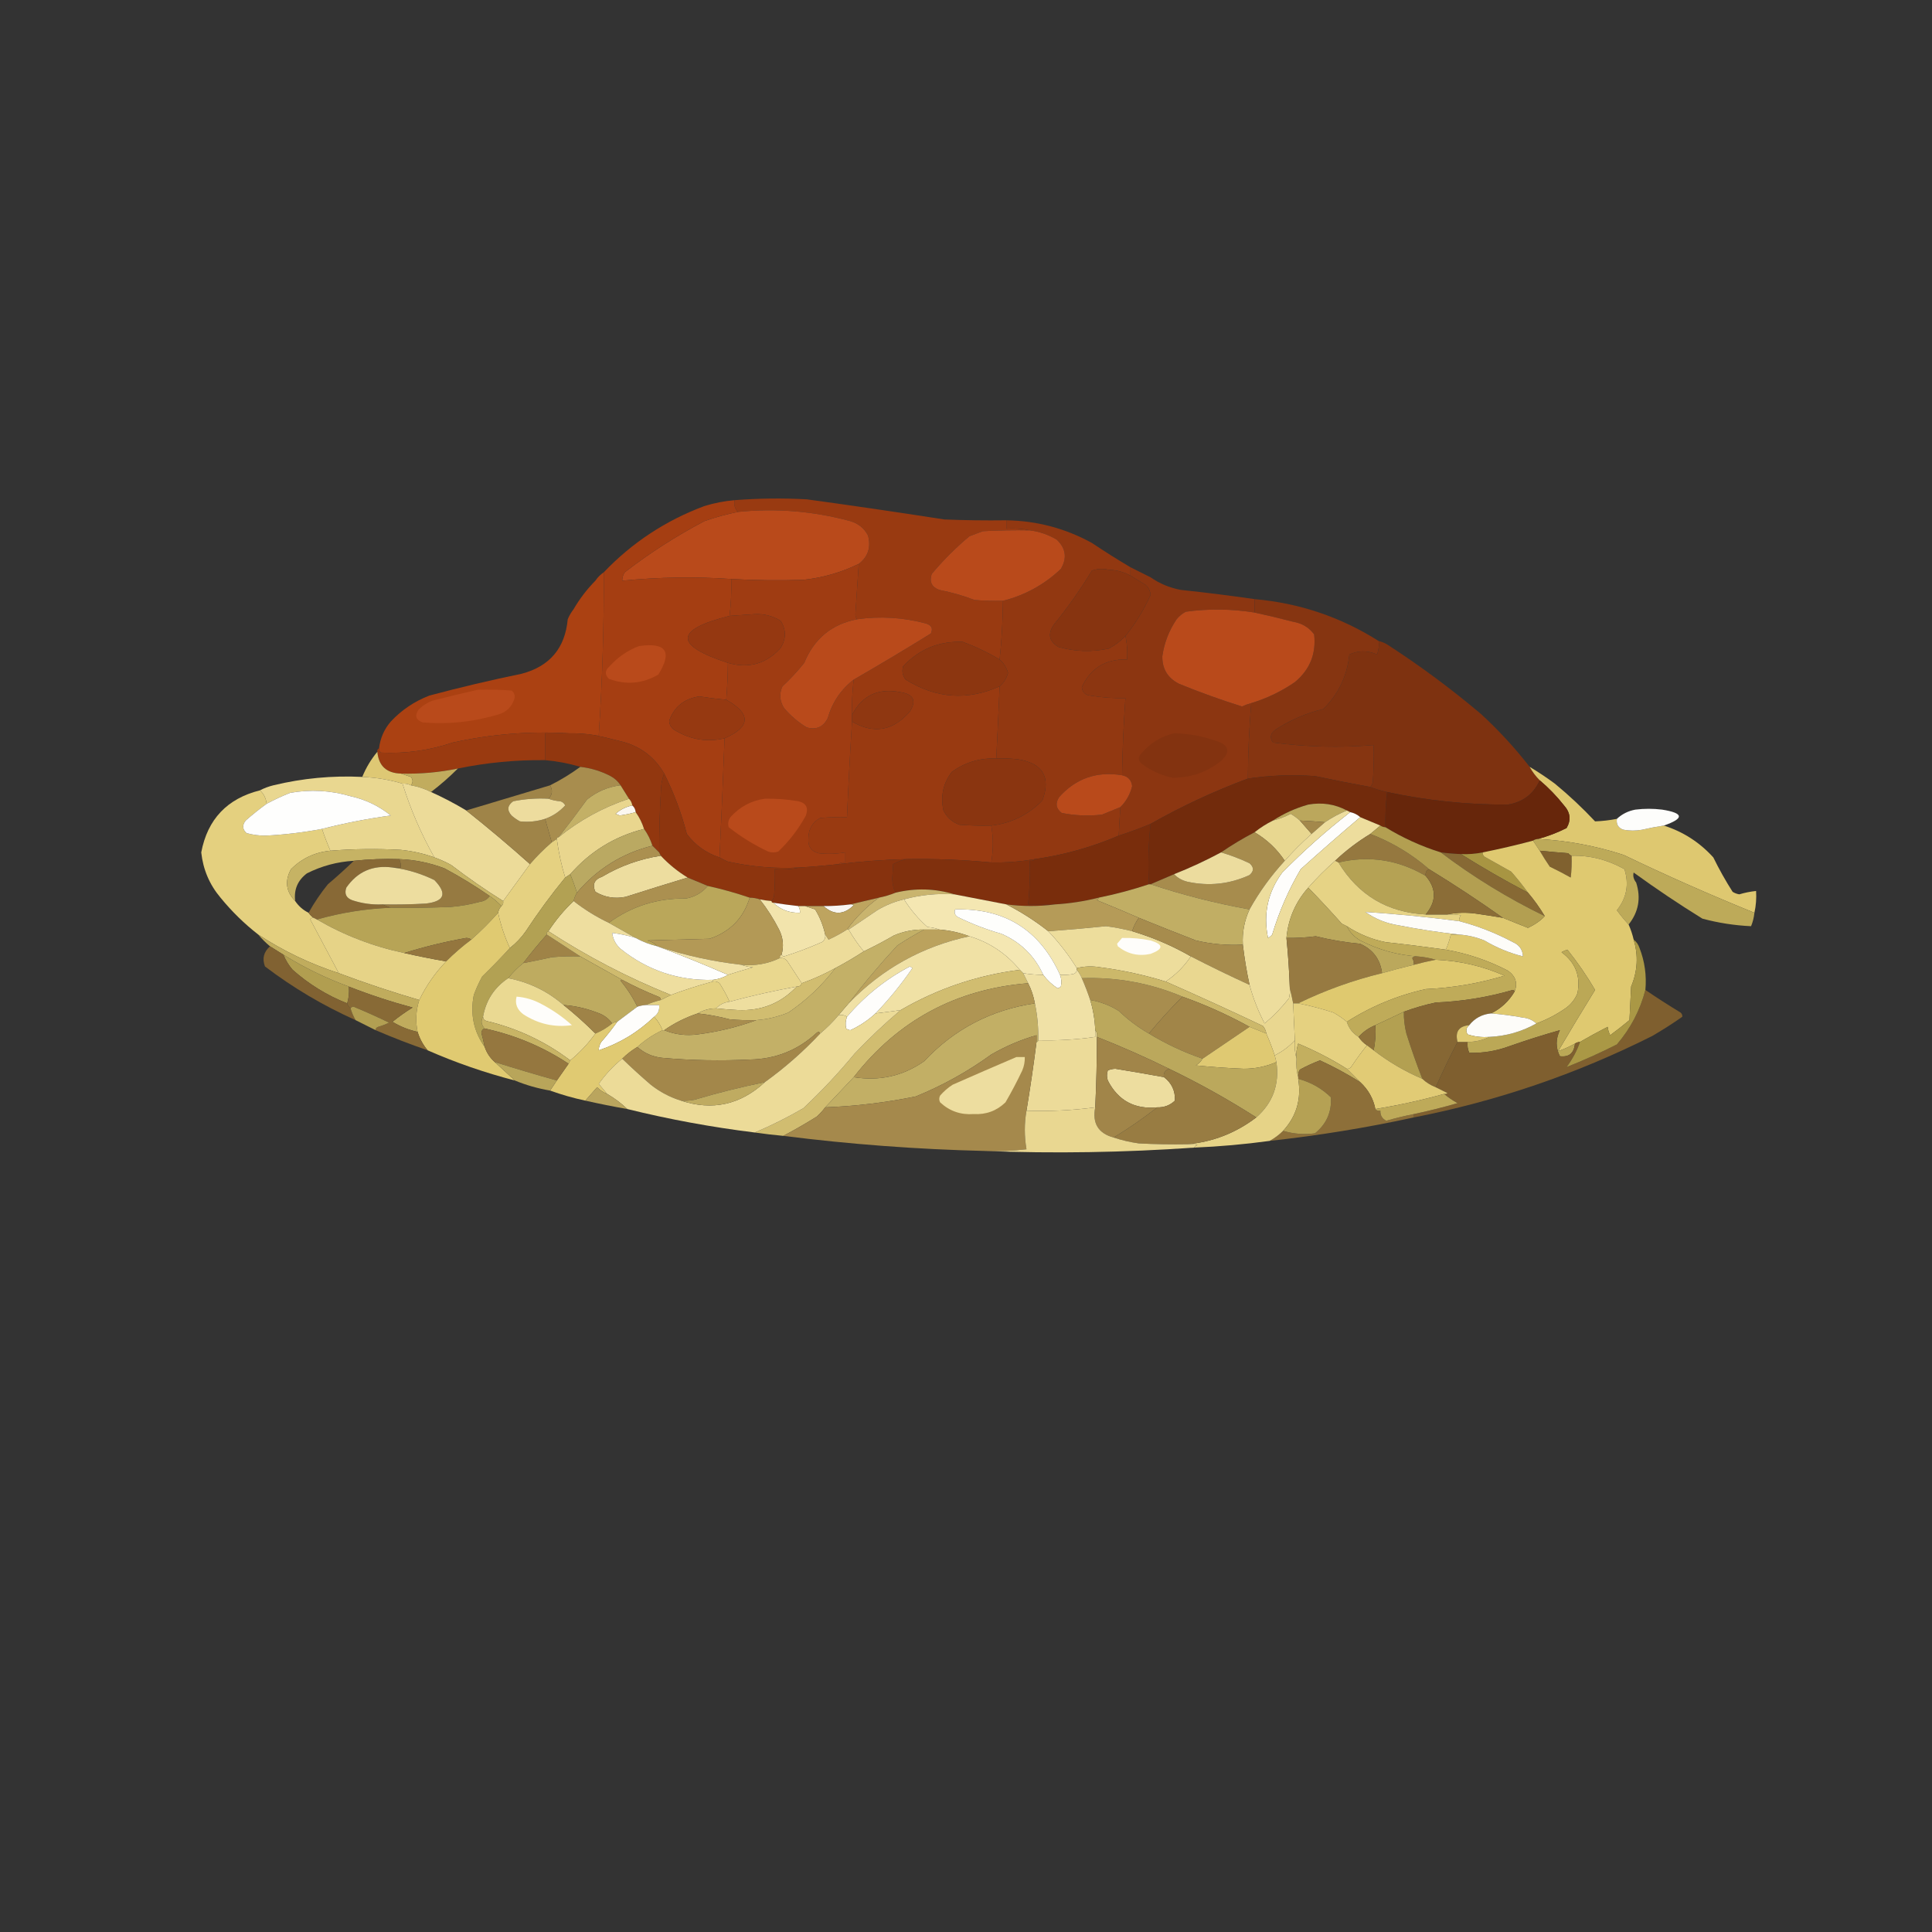 <?xml version="1.0" encoding="UTF-8" standalone="no"?>
<!DOCTYPE svg PUBLIC "-//W3C//DTD SVG 1.1//EN" "http://www.w3.org/Graphics/SVG/1.1/DTD/svg11.dtd">
<svg width="100%" height="100%" viewBox="0 0 1024 1024" version="1.1" xmlns="http://www.w3.org/2000/svg" xmlns:xlink="http://www.w3.org/1999/xlink" xml:space="preserve" xmlns:serif="http://www.serif.com/" style="fill-rule:evenodd;clip-rule:evenodd;stroke-linejoin:round;stroke-miterlimit:2;">
    <rect x="0" y="0" width="1024" height="1024" fill="#333333" stroke="none"/>
    <g id="Layer-3">
        <g>
            <g transform="matrix(0.889,0,0,0.889,59.101,39.737)">
                <path d="M533.5,265.5L533.5,270.5C538.363,270.181 543.03,270.514 547.5,271.5C538.161,271.334 528.827,271.5 519.5,272C516.833,273 514.167,274 511.5,275C503.333,281.833 495.833,289.333 489,297.5C487.462,302.12 488.962,305.287 493.5,307C500.671,308.39 507.671,310.39 514.5,313C520.157,313.499 525.824,313.666 531.5,313.5C531.386,325.351 530.719,337.018 529.5,348.5C522.497,344.331 515.164,340.831 507.5,338C493.503,337.411 481.67,342.245 472,352.5C471.105,355.466 471.605,358.133 473.5,360.5C491.617,371.755 510.283,373.088 529.5,364.5C528.891,378.837 528.224,393.17 527.5,407.5C517.694,407.157 508.86,409.824 501,415.5C495.813,422.335 494.146,430.002 496,438.5C498.007,442.593 501.173,445.427 505.5,447C511.825,447.5 518.158,447.666 524.5,447.5C525.78,454.704 525.78,462.038 524.5,469.5C507.88,467.91 491.213,467.243 474.5,467.5C460.78,467.837 447.113,468.837 433.5,470.5C434.568,469.566 435.901,469.232 437.5,469.5L437.5,463.5C432.195,464.442 426.861,464.609 421.5,464C417.013,462.7 415.013,459.7 415.5,455C415.524,449.615 417.857,445.615 422.5,443C427.823,442.501 433.156,442.334 438.5,442.5C439.298,423.462 440.298,404.462 441.5,385.5C454.441,393.069 465.941,391.069 476,379.5C480.04,373.074 478.206,369.241 470.5,368C457.271,365.334 447.605,369.834 441.5,381.5C441.326,374.465 441.659,367.465 442.5,360.5C457.925,351.595 473.258,342.428 488.5,333C489.89,330.006 488.89,328.006 485.5,327C472.021,323.406 458.355,322.573 444.5,324.5C443.853,323.726 443.52,322.726 443.5,321.5C444.196,311.495 444.862,301.495 445.5,291.5C451.088,287.181 452.921,281.514 451,274.5C448.708,270.212 445.208,267.378 440.5,266C418.517,260.029 396.183,258.196 373.5,260.5C371.656,258.721 370.99,256.388 371.5,253.5C385.801,252.384 400.134,252.218 414.5,253C441.869,256.74 469.202,260.74 496.5,265C508.829,265.5 521.162,265.667 533.5,265.5Z" style="fill:rgb(153,58,17);"/>
            </g>
            <g transform="matrix(0.889,0,0,0.889,59.101,39.737)">
                <path d="M445.5,291.5C435.093,296.578 424.093,299.745 412.5,301C398.161,301.476 383.827,301.309 369.5,300.5C347.955,299.03 326.288,299.364 304.5,301.5C304.491,299.692 304.991,298.025 306,296.5C320.899,284.962 336.733,274.795 353.5,266C360.164,263.66 366.83,261.827 373.5,260.5C396.183,258.196 418.517,260.029 440.5,266C445.208,267.378 448.708,270.212 451,274.5C452.921,281.514 451.088,287.181 445.5,291.5Z" style="fill:rgb(185,74,27);"/>
            </g>
            <g transform="matrix(0.889,0,0,0.889,59.101,39.737)">
                <path d="M371.5,253.5C370.99,256.388 371.656,258.721 373.5,260.5C366.83,261.827 360.164,263.66 353.5,266C336.733,274.795 320.899,284.962 306,296.5C304.991,298.025 304.491,299.692 304.5,301.5C326.288,299.364 347.955,299.03 369.5,300.5C369.683,307.868 369.35,315.201 368.5,322.5C335.66,330.686 335.326,340.019 367.5,350.5C367.451,357.849 367.118,365.183 366.5,372.5C361.133,372.012 355.799,371.346 350.5,370.5C341.503,371.807 335.503,376.641 332.5,385C332.632,387.799 333.965,389.799 336.5,391C345.571,396.349 355.238,397.849 365.5,395.5C364.645,419.174 363.645,442.841 362.5,466.5C354.569,463.94 348.069,459.274 343,452.5C339.775,439.99 335.275,427.99 329.5,416.5C323.447,406.121 314.447,399.621 302.5,397C297.404,395.64 292.404,394.474 287.5,393.5L290.5,393.5C292.639,361.029 293.639,328.696 293.5,296.5C310.407,278.783 330.407,265.616 353.5,257C359.392,255.193 365.392,254.026 371.5,253.5Z" style="fill:rgb(165,62,18);"/>
            </g>
            <g transform="matrix(0.889,0,0,0.889,59.101,39.737)">
                <path d="M533.5,265.5C551.621,265.78 568.621,270.28 584.5,279C592.051,284.058 599.717,288.891 607.5,293.5L607.5,298.5C603.534,296.281 599.2,295.114 594.5,295C591.118,294.176 587.784,294.343 584.5,295.5C577.738,306.692 570.238,317.359 562,327.5C558.011,333.025 558.845,337.525 564.5,341C574.412,343.828 584.412,344.161 594.5,342C598.324,339.99 601.658,337.49 604.5,334.5C605.486,338.97 605.819,343.637 605.5,348.5C592.781,348.075 583.781,353.575 578.5,365C578.847,368.014 580.514,369.681 583.5,370C590.453,371.163 597.453,371.663 604.5,371.5C603.4,386.803 602.733,402.136 602.5,417.5C587.523,414.991 575.023,419.324 565,430.5C562.579,434.209 563.079,437.375 566.5,440C574.421,441.568 582.421,441.901 590.5,441C594.188,439.487 597.855,437.987 601.5,436.5C601.093,442.161 600.76,447.828 600.5,453.5C584.535,460.373 567.868,465.04 550.5,467.5C541.907,469.006 533.241,469.673 524.5,469.5C525.78,462.038 525.78,454.704 524.5,447.5C536.375,446.147 546.541,441.147 555,432.5C560.13,418.606 555.297,410.44 540.5,408C536.179,407.501 531.846,407.334 527.5,407.5C528.224,393.17 528.891,378.837 529.5,364.5C531.968,362.359 533.634,359.692 534.5,356.5C533.634,353.308 531.968,350.641 529.5,348.5C530.719,337.018 531.386,325.351 531.5,313.5C544.687,310.158 556.187,303.825 566,294.5C569.833,288 569,282.167 563.5,277C558.559,274.075 553.225,272.242 547.5,271.5C543.03,270.514 538.363,270.181 533.5,270.5L533.5,265.5Z" style="fill:rgb(146,56,17);"/>
            </g>
            <g transform="matrix(0.889,0,0,0.889,59.101,39.737)">
                <path d="M547.5,271.5C553.225,272.242 558.559,274.075 563.5,277C569,282.167 569.833,288 566,294.5C556.187,303.825 544.687,310.158 531.5,313.5C525.824,313.666 520.157,313.499 514.5,313C507.671,310.39 500.671,308.39 493.5,307C488.962,305.287 487.462,302.12 489,297.5C495.833,289.333 503.333,281.833 511.5,275C514.167,274 516.833,273 519.5,272C528.827,271.5 538.161,271.334 547.5,271.5Z" style="fill:rgb(185,74,27);"/>
            </g>
            <g transform="matrix(0.889,0,0,0.889,59.101,39.737)">
                <path d="M445.5,291.5C444.862,301.495 444.196,311.495 443.5,321.5C443.52,322.726 443.853,323.726 444.5,324.5C429.419,327.398 418.919,336.065 413,350.5C409.034,355.467 404.701,360.134 400,364.5C398.017,368.959 398.35,373.292 401,377.5C404.887,382.054 409.387,385.887 414.5,389C420.201,390.565 424.367,388.732 427,383.5C429.716,374.035 434.882,366.368 442.5,360.5C441.659,367.465 441.326,374.465 441.5,381.5L441.5,385.5C440.298,404.462 439.298,423.462 438.5,442.5C433.156,442.334 427.823,442.501 422.5,443C417.857,445.615 415.524,449.615 415.5,455C415.013,459.7 417.013,462.7 421.5,464C426.861,464.609 432.195,464.442 437.5,463.5L437.5,469.5C435.901,469.232 434.568,469.566 433.5,470.5C425.851,471.355 418.184,472.021 410.5,472.5C395.981,473.304 381.647,472.137 367.5,469C365.685,468.243 364.019,467.41 362.5,466.5C363.645,442.841 364.645,419.174 365.5,395.5C381.133,388.606 381.466,380.939 366.5,372.5C367.118,365.183 367.451,357.849 367.5,350.5C379.948,354.07 390.448,351.07 399,341.5C402.273,336.1 402.273,330.767 399,325.5C394.127,322.448 388.794,321.115 383,321.5C378.159,321.812 373.326,322.145 368.5,322.5C369.35,315.201 369.683,307.868 369.5,300.5C383.827,301.309 398.161,301.476 412.5,301C424.093,299.745 435.093,296.578 445.5,291.5Z" style="fill:rgb(159,60,18);"/>
            </g>
            <g transform="matrix(0.889,0,0,0.889,59.101,39.737)">
                <path d="M607.5,293.5C611.5,295.5 615.5,297.5 619.5,299.5C624.849,303.237 630.849,305.737 637.5,307C652.249,308.555 666.915,310.389 681.5,312.5L681.5,320.5C667.823,318.304 654.157,318.137 640.5,320C638.376,321.122 636.543,322.622 635,324.5C630.484,331.22 627.65,338.554 626.5,346.5C626.369,354.067 629.702,359.567 636.5,363C648.802,368.034 661.302,372.534 674,376.5C675.8,375.68 677.634,375.014 679.5,374.5C678.257,389.416 677.591,404.416 677.5,419.5C657.394,426.973 638.061,435.973 619.5,446.5C613.265,449.118 606.932,451.452 600.5,453.5C600.76,447.828 601.093,442.161 601.5,436.5C605.003,432.995 607.336,428.829 608.5,424C608.071,420.403 606.071,418.237 602.5,417.5C602.733,402.136 603.4,386.803 604.5,371.5C597.453,371.663 590.453,371.163 583.5,370C580.514,369.681 578.847,368.014 578.5,365C583.781,353.575 592.781,348.075 605.5,348.5C605.819,343.637 605.486,338.97 604.5,334.5C610.525,326.972 615.525,318.805 619.5,310C619.297,307.594 618.297,305.594 616.5,304C613.436,302.141 610.436,300.308 607.5,298.5L607.5,293.5Z" style="fill:rgb(140,54,17);"/>
            </g>
            <g transform="matrix(0.889,0,0,0.889,59.101,39.737)">
                <path d="M607.5,298.5C610.436,300.308 613.436,302.141 616.5,304C618.297,305.594 619.297,307.594 619.5,310C615.525,318.805 610.525,326.972 604.5,334.5C601.658,337.49 598.324,339.99 594.5,342C584.412,344.161 574.412,343.828 564.5,341C558.845,337.525 558.011,333.025 562,327.5C570.238,317.359 577.738,306.692 584.5,295.5C587.784,294.343 591.118,294.176 594.5,295C599.2,295.114 603.534,296.281 607.5,298.5Z" style="fill:rgb(135,52,16);"/>
            </g>
            <g transform="matrix(0.889,0,0,0.889,59.101,39.737)">
                <path d="M293.5,296.5C293.639,328.696 292.639,361.029 290.5,393.5L287.5,393.5C282.537,392.746 277.537,392.413 272.5,392.5C249.423,391.133 226.423,392.966 203.5,398C189.546,402.724 175.212,404.724 160.5,404C159.748,403.329 159.414,402.496 159.5,401.5C160.206,395.425 162.539,390.092 166.5,385.5C172.896,378.63 180.563,373.464 189.5,370C207.698,365.133 226.031,360.8 244.5,357C261.25,352.583 270.417,341.75 272,324.5C272.926,322.308 274.093,320.308 275.5,318.5C279.106,312.293 283.439,306.627 288.5,301.5C289.833,299.5 291.5,297.833 293.5,296.5Z" style="fill:rgb(171,65,18);"/>
            </g>
            <g transform="matrix(0.889,0,0,0.889,59.101,39.737)">
                <path d="M681.5,312.5C708.291,314.874 732.957,323.207 755.5,337.5C755.813,340.247 755.48,342.914 754.5,345.5C748.862,343.04 743.362,343.04 738,345.5C736.698,358.268 731.531,369.101 722.5,378C712.453,380.456 703.12,384.456 694.5,390C690.968,392.286 690.302,394.952 692.5,398C712.432,400.685 732.432,401.185 752.5,399.5C752.666,406.841 752.5,414.174 752,421.5C751.768,422.737 751.268,423.737 750.5,424.5C739.502,422.502 728.502,420.336 717.5,418C704.087,417.029 690.754,417.529 677.5,419.5C677.591,404.416 678.257,389.416 679.5,374.5C688.811,371.678 697.478,367.511 705.5,362C714.477,354.55 718.31,345.05 717,333.5C713.92,329.369 709.753,326.869 704.5,326C696.852,324.004 689.185,322.171 681.5,320.5L681.5,312.5Z" style="fill:rgb(134,53,17);"/>
            </g>
            <g transform="matrix(0.889,0,0,0.889,59.101,39.737)">
                <path d="M681.5,320.5C689.185,322.171 696.852,324.004 704.5,326C709.753,326.869 713.92,329.369 717,333.5C718.31,345.05 714.477,354.55 705.5,362C697.478,367.511 688.811,371.678 679.5,374.5C677.634,375.014 675.8,375.68 674,376.5C661.302,372.534 648.802,368.034 636.5,363C629.702,359.567 626.369,354.067 626.5,346.5C627.65,338.554 630.484,331.22 635,324.5C636.543,322.622 638.376,321.122 640.5,320C654.157,318.137 667.823,318.304 681.5,320.5Z" style="fill:rgb(185,74,27);"/>
            </g>
            <g transform="matrix(0.889,0,0,0.889,59.101,39.737)">
                <path d="M367.5,350.5C335.326,340.019 335.66,330.686 368.5,322.5C373.326,322.145 378.159,321.812 383,321.5C388.794,321.115 394.127,322.448 399,325.5C402.273,330.767 402.273,336.1 399,341.5C390.448,351.07 379.948,354.07 367.5,350.5Z" style="fill:rgb(149,56,17);"/>
            </g>
            <g transform="matrix(0.889,0,0,0.889,59.101,39.737)">
                <path d="M442.5,360.5C434.882,366.368 429.716,374.035 427,383.5C424.367,388.732 420.201,390.565 414.5,389C409.387,385.887 404.887,382.054 401,377.5C398.35,373.292 398.017,368.959 400,364.5C404.701,360.134 409.034,355.467 413,350.5C418.919,336.065 429.419,327.398 444.5,324.5C458.355,322.573 472.021,323.406 485.5,327C488.89,328.006 489.89,330.006 488.5,333C473.258,342.428 457.925,351.595 442.5,360.5Z" style="fill:rgb(185,74,27);"/>
            </g>
            <g transform="matrix(0.889,0,0,0.889,59.101,39.737)">
                <path d="M529.5,348.5C531.968,350.641 533.634,353.308 534.5,356.5C533.634,359.692 531.968,362.359 529.5,364.5C510.283,373.088 491.617,371.755 473.5,360.5C471.605,358.133 471.105,355.466 472,352.5C481.67,342.245 493.503,337.411 507.5,338C515.164,340.831 522.497,344.331 529.5,348.5Z" style="fill:rgb(140,54,16);"/>
            </g>
            <g transform="matrix(0.889,0,0,0.889,59.101,39.737)">
                <path d="M755.5,337.5C757.284,337.893 758.95,338.559 760.5,339.5C779.99,352.093 798.657,365.926 816.5,381C827.137,390.796 836.804,401.296 845.5,412.5C847.115,415.45 849.115,418.116 851.5,420.5C847.846,428.679 841.513,433.512 832.5,435C808.23,435.1 784.23,432.6 760.5,427.5C757.01,426.743 753.677,425.743 750.5,424.5C751.268,423.737 751.768,422.737 752,421.5C752.5,414.174 752.666,406.841 752.5,399.5C732.432,401.185 712.432,400.685 692.5,398C690.302,394.952 690.968,392.286 694.5,390C703.12,384.456 712.453,380.456 722.5,378C731.531,369.101 736.698,358.268 738,345.5C743.362,343.04 748.862,343.04 754.5,345.5C755.48,342.914 755.813,340.247 755.5,337.5Z" style="fill:rgb(126,50,16);"/>
            </g>
            <g transform="matrix(0.889,0,0,0.889,59.101,39.737)">
                <path d="M314.5,340.5C330.686,338.162 334.519,343.828 326,357.5C316.562,362.97 306.728,363.803 296.5,360C293.994,357.451 294.16,354.951 297,352.5C301.964,347.004 307.797,343.004 314.5,340.5Z" style="fill:rgb(185,74,27);"/>
            </g>
            <g transform="matrix(0.889,0,0,0.889,59.101,39.737)">
                <path d="M218.5,366.5C225.175,366.334 231.842,366.5 238.5,367C240.325,368.466 240.825,370.299 240,372.5C238.5,376.667 235.667,379.5 231.5,381C216.502,385.625 201.168,387.291 185.5,386C181.454,384.529 180.621,382.029 183,378.5C185.408,376.044 188.241,374.211 191.5,373C200.604,370.688 209.604,368.522 218.5,366.5Z" style="fill:rgb(185,74,27);"/>
            </g>
            <g transform="matrix(0.889,0,0,0.889,59.101,39.737)">
                <path d="M441.5,385.5L441.5,381.5C447.605,369.834 457.271,365.334 470.5,368C478.206,369.241 480.04,373.074 476,379.5C465.941,391.069 454.441,393.069 441.5,385.5Z" style="fill:rgb(143,55,17);"/>
            </g>
            <g transform="matrix(0.889,0,0,0.889,59.101,39.737)">
                <path d="M366.5,372.5C381.466,380.939 381.133,388.606 365.5,395.5C355.238,397.849 345.571,396.349 336.5,391C333.965,389.799 332.632,387.799 332.5,385C335.503,376.641 341.503,371.807 350.5,370.5C355.799,371.346 361.133,372.012 366.5,372.5Z" style="fill:rgb(150,57,17);"/>
            </g>
            <g transform="matrix(0.889,0,0,0.889,59.101,39.737)">
                <path d="M272.5,392.5C277.537,392.413 282.537,392.746 287.5,393.5C292.404,394.474 297.404,395.64 302.5,397C314.447,399.621 323.447,406.121 329.5,416.5C328.177,419.938 327.51,423.771 327.5,428C326.82,439.825 326.486,451.658 326.5,463.5C325.167,462.167 323.833,460.833 322.5,459.5C321.341,455.849 319.674,452.515 317.5,449.5C316.341,445.849 314.674,442.515 312.5,439.5C312.34,437.847 311.674,436.514 310.5,435.5C310.267,433.938 309.6,432.605 308.5,431.5C306.833,428.833 305.167,426.167 303.5,423.5C301.996,421.164 299.996,419.331 297.5,418C291.829,415.054 285.829,413.22 279.5,412.5C272.62,410.452 265.62,409.119 258.5,408.5L258.5,392.5L272.5,392.5Z" style="fill:rgb(146,55,15);"/>
            </g>
            <g transform="matrix(0.889,0,0,0.889,59.101,39.737)">
                <path d="M272.5,392.5L258.5,392.5L258.5,408.5C240.964,408.294 223.631,409.961 206.5,413.5C195.294,415.817 183.96,416.817 172.5,416.5C163.911,416.241 159.245,411.908 158.5,403.5C158.328,402.508 158.662,401.842 159.5,401.5C159.414,402.496 159.748,403.329 160.5,404C175.212,404.724 189.546,402.724 203.5,398C226.423,392.966 249.423,391.133 272.5,392.5Z" style="fill:rgb(154,58,16);"/>
            </g>
            <g transform="matrix(0.889,0,0,0.889,59.101,39.737)">
                <path d="M633.5,392.5C642.066,392.646 650.4,394.146 658.5,397C666.342,399.503 667.342,403.503 661.5,409C652.963,415.734 643.297,419.067 632.5,419C625.655,417.503 619.488,414.669 614,410.5C612,408.5 612,406.5 614,404.5C619.217,398.313 625.717,394.313 633.5,392.5Z" style="fill:rgb(131,51,16);"/>
            </g>
            <g transform="matrix(0.889,0,0,0.889,59.101,39.737)">
                <path d="M158.5,403.5C159.245,411.908 163.911,416.241 172.5,416.5C174.369,417.165 176.369,417.831 178.5,418.5C179.815,420.199 179.815,421.865 178.5,423.5C176.958,422.699 175.292,422.366 173.5,422.5C165.802,420.199 157.802,418.865 149.5,418.5C151.749,412.995 154.749,407.995 158.5,403.5Z" style="fill:rgb(222,200,116);"/>
            </g>
            <g transform="matrix(0.889,0,0,0.889,59.101,39.737)">
                <path d="M527.5,407.5C531.846,407.334 536.179,407.501 540.5,408C555.297,410.44 560.13,418.606 555,432.5C546.541,441.147 536.375,446.147 524.5,447.5C518.158,447.666 511.825,447.5 505.5,447C501.173,445.427 498.007,442.593 496,438.5C494.146,430.002 495.813,422.335 501,415.5C508.86,409.824 517.694,407.157 527.5,407.5Z" style="fill:rgb(138,53,16);"/>
            </g>
            <g transform="matrix(0.889,0,0,0.889,59.101,39.737)">
                <path d="M206.5,413.5C201.463,418.539 196.129,423.206 190.5,427.5C186.715,425.572 182.715,424.238 178.5,423.5C179.815,421.865 179.815,420.199 178.5,418.5C176.369,417.831 174.369,417.165 172.5,416.5C183.96,416.817 195.294,415.817 206.5,413.5Z" style="fill:rgb(193,172,94);"/>
            </g>
            <g transform="matrix(0.889,0,0,0.889,59.101,39.737)">
                <path d="M279.5,412.5C285.829,413.22 291.829,415.054 297.5,418C299.996,419.331 301.996,421.164 303.5,423.5C296.029,424.401 289.363,427.234 283.5,432C277.937,439.649 272.27,447.149 266.5,454.5C265.833,454.5 265.5,454.833 265.5,455.5C264.5,456.167 263.5,456.833 262.5,457.5C261.148,452.746 259.814,448.079 258.5,443.5C263.125,441.848 267.125,439.182 270.5,435.5C269.91,434.201 268.91,433.368 267.5,433C264.964,432.814 262.631,432.314 260.5,431.5C262.844,429.282 263.177,426.615 261.5,423.5C267.798,420.35 273.798,416.683 279.5,412.5Z" style="fill:rgb(168,141,78);"/>
            </g>
            <g transform="matrix(0.889,0,0,0.889,59.101,39.737)">
                <path d="M845.5,412.5C850.643,415.575 855.643,418.908 860.5,422.5C868.984,429.484 876.984,436.984 884.5,445C888.837,444.84 893.17,444.34 897.5,443.5C897.027,446.833 898.36,449 901.5,450C905.167,450.667 908.833,450.667 912.5,450C916.816,449.004 921.149,448.17 925.5,447.5C937.028,451.182 946.861,457.515 955,466.5C958.463,473.571 962.296,480.405 966.5,487C967.729,487.781 969.062,488.281 970.5,488.5C973.782,487.512 977.115,486.846 980.5,486.5C980.769,490.931 980.436,495.265 979.5,499.5C953.173,488.839 927.173,477.339 901.5,465C884.767,459.567 867.767,456.401 850.5,455.5C856.367,453.902 862.033,451.735 867.5,449C870.302,444.254 869.802,439.754 866,435.5C861.663,429.997 856.83,424.997 851.5,420.5C849.115,418.116 847.115,415.45 845.5,412.5Z" style="fill:rgb(222,200,112);"/>
            </g>
            <g transform="matrix(0.889,0,0,0.889,59.101,39.737)">
                <path d="M329.5,416.5C335.275,427.99 339.775,439.99 343,452.5C348.069,459.274 354.569,463.94 362.5,466.5C364.019,467.41 365.685,468.243 367.5,469C381.647,472.137 395.981,473.304 410.5,472.5C405.695,473.487 400.695,473.821 395.5,473.5C395.666,478.844 395.499,484.177 395,489.5C394.768,490.737 394.268,491.737 393.5,492.5C391.139,492.326 388.806,491.993 386.5,491.5C384.565,490.85 382.565,490.517 380.5,490.5C372.399,487.722 364.066,485.388 355.5,483.5C351.576,481.853 347.576,480.186 343.5,478.5C337.562,474.894 332.229,470.561 327.5,465.5C327.167,464.833 326.833,464.167 326.5,463.5C326.486,451.658 326.82,439.825 327.5,428C327.51,423.771 328.177,419.938 329.5,416.5Z" style="fill:rgb(141,53,14);"/>
            </g>
            <g transform="matrix(0.889,0,0,0.889,59.101,39.737)">
                <path d="M602.5,417.5C606.071,418.237 608.071,420.403 608.5,424C607.336,428.829 605.003,432.995 601.5,436.5C597.855,437.987 594.188,439.487 590.5,441C582.421,441.901 574.421,441.568 566.5,440C563.079,437.375 562.579,434.209 565,430.5C575.023,419.324 587.523,414.991 602.5,417.5Z" style="fill:rgb(185,74,27);"/>
            </g>
            <g transform="matrix(0.889,0,0,0.889,59.101,39.737)">
                <path d="M149.5,418.5C157.802,418.865 165.802,420.199 173.5,422.5C178.285,437.86 184.618,452.526 192.5,466.5C186.042,464.174 179.375,462.674 172.5,462C158.468,461.219 144.468,461.386 130.5,462.5C128.637,458.245 126.97,453.912 125.5,449.5C138.975,446.05 152.641,443.383 166.5,441.5C159.479,435.825 151.479,431.991 142.5,430C130.623,426.507 118.623,425.841 106.5,428C101.687,429.907 97.02,432.074 92.5,434.5C92.088,431.198 90.755,428.531 88.5,426.5C90.979,425.205 93.646,424.205 96.5,423.5C113.908,419.283 131.574,417.616 149.5,418.5Z" style="fill:rgb(233,215,144);"/>
            </g>
            <g transform="matrix(0.889,0,0,0.889,59.101,39.737)">
                <path d="M750.5,424.5C753.677,425.743 757.01,426.743 760.5,427.5C759.71,434.471 759.377,441.471 759.5,448.5C758.391,448.443 757.391,448.11 756.5,447.5C752.5,445.833 748.5,444.167 744.5,442.5C742.819,440.992 740.819,439.992 738.5,439.5C737.833,439.167 737.167,438.833 736.5,438.5C729.385,434.713 721.719,433.547 713.5,435C705.913,437.129 698.913,440.295 692.5,444.5C688.561,446.446 684.894,448.779 681.5,451.5C674.566,455.11 667.9,459.11 661.5,463.5C652.433,468.366 643.1,472.7 633.5,476.5C628.77,478.537 624.103,480.537 619.5,482.5L618.5,482.5C617.848,470.498 618.181,458.498 619.5,446.5C638.061,435.973 657.394,426.973 677.5,419.5C690.754,417.529 704.087,417.029 717.5,418C728.502,420.336 739.502,422.502 750.5,424.5Z" style="fill:rgb(114,43,12);"/>
            </g>
            <g transform="matrix(0.889,0,0,0.889,59.101,39.737)">
                <path d="M173.5,422.5C175.292,422.366 176.958,422.699 178.5,423.5C182.715,424.238 186.715,425.572 190.5,427.5C197.749,430.764 204.749,434.43 211.5,438.5C224.46,448.791 237.126,459.457 249.5,470.5C244.155,477.871 238.821,485.205 233.5,492.5C222.847,485.836 212.514,478.67 202.5,471C199.259,469.211 195.926,467.711 192.5,466.5C184.618,452.526 178.285,437.86 173.5,422.5Z" style="fill:rgb(236,219,153);"/>
            </g>
            <g transform="matrix(0.889,0,0,0.889,59.101,39.737)">
                <path d="M303.5,423.5C305.167,426.167 306.833,428.833 308.5,431.5C293.036,436.663 279.036,444.33 266.5,454.5C272.27,447.149 277.937,439.649 283.5,432C289.363,427.234 296.029,424.401 303.5,423.5Z" style="fill:rgb(195,176,102);"/>
            </g>
            <g transform="matrix(0.889,0,0,0.889,59.101,39.737)">
                <path d="M88.5,426.5C90.755,428.531 92.088,431.198 92.5,434.5C88.232,437.589 84.066,440.923 80,444.5C77.849,447.216 78.016,449.716 80.5,452C84.245,453.045 88.079,453.545 92,453.5C103.269,452.933 114.436,451.6 125.5,449.5C126.97,453.912 128.637,458.245 130.5,462.5C121.327,463.387 113.493,467.054 107,473.5C103.173,480.56 104.007,486.893 109.5,492.5C111.543,495.543 114.21,497.876 117.5,499.5C118.306,500.728 119.306,501.728 120.5,502.5C119.624,502.369 118.957,502.702 118.5,503.5C124.192,514.22 129.859,524.887 135.5,535.5C118.403,529.95 102.403,522.283 87.5,512.5C79.226,506.061 71.726,498.728 65,490.5C58.435,482.7 54.602,473.7 53.5,463.5C57.248,443.751 68.914,431.417 88.5,426.5Z" style="fill:rgb(228,208,127);"/>
            </g>
            <g transform="matrix(0.889,0,0,0.889,59.101,39.737)">
                <path d="M125.5,449.5C114.436,451.6 103.269,452.933 92,453.5C88.079,453.545 84.245,453.045 80.5,452C78.016,449.716 77.849,447.216 80,444.5C84.066,440.923 88.232,437.589 92.5,434.5C97.02,432.074 101.687,429.907 106.5,428C118.623,425.841 130.623,426.507 142.5,430C151.479,431.991 159.479,435.825 166.5,441.5C152.641,443.383 138.975,446.05 125.5,449.5Z" style="fill:rgb(254,254,253);"/>
            </g>
            <g transform="matrix(0.889,0,0,0.889,59.101,39.737)">
                <path d="M851.5,420.5C856.83,424.997 861.663,429.997 866,435.5C869.802,439.754 870.302,444.254 867.5,449C862.033,451.735 856.367,453.902 850.5,455.5C849.391,455.557 848.391,455.89 847.5,456.5C837.575,459.148 827.575,461.481 817.5,463.5C813.232,464.373 808.898,464.706 804.5,464.5C800.481,464.354 796.481,464.021 792.5,463.5C780.841,459.835 769.841,454.835 759.5,448.5C759.377,441.471 759.71,434.471 760.5,427.5C784.23,432.6 808.23,435.1 832.5,435C841.513,433.512 847.846,428.679 851.5,420.5Z" style="fill:rgb(103,38,11);"/>
            </g>
            <g transform="matrix(0.889,0,0,0.889,59.101,39.737)">
                <path d="M261.5,423.5C263.177,426.615 262.844,429.282 260.5,431.5C253.411,431.116 246.411,431.616 239.5,433C235.998,435.496 235.665,438.329 238.5,441.5C240.028,442.861 241.695,444.028 243.5,445C248.61,445.57 253.61,445.07 258.5,443.5C259.814,448.079 261.148,452.746 262.5,457.5C257.806,461.527 253.473,465.86 249.5,470.5C237.126,459.457 224.46,448.791 211.5,438.5C228.172,433.496 244.839,428.496 261.5,423.5Z" style="fill:rgb(159,132,72);"/>
            </g>
            <g transform="matrix(0.889,0,0,0.889,59.101,39.737)">
                <path d="M260.5,431.5C262.631,432.314 264.964,432.814 267.5,433C268.91,433.368 269.91,434.201 270.5,435.5C267.125,439.182 263.125,441.848 258.5,443.5C253.61,445.07 248.61,445.57 243.5,445C241.695,444.028 240.028,442.861 238.5,441.5C235.665,438.329 235.998,435.496 239.5,433C246.411,431.616 253.411,431.116 260.5,431.5Z" style="fill:rgb(237,220,158);"/>
            </g>
            <g transform="matrix(0.889,0,0,0.889,59.101,39.737)">
                <path d="M389.5,431.5C396.214,431.363 402.88,431.863 409.5,433C414.115,434.077 415.615,436.91 414,441.5C409.618,449.546 404.118,456.712 397.5,463C395.5,463.667 393.5,463.667 391.5,463C383.045,459.03 375.211,454.196 368,448.5C367.365,446.365 367.699,444.365 369,442.5C374.587,436.293 381.421,432.626 389.5,431.5Z" style="fill:rgb(185,74,27);"/>
            </g>
            <g transform="matrix(0.889,0,0,0.889,59.101,39.737)">
                <path d="M310.5,435.5C311.674,436.514 312.34,437.847 312.5,439.5C309.517,440.388 306.35,441.054 303,441.5C302.167,441.167 301.333,440.833 300.5,440.5C303.397,437.931 306.73,436.264 310.5,435.5Z" style="fill:rgb(251,247,240);"/>
            </g>
            <g transform="matrix(0.889,0,0,0.889,59.101,39.737)">
                <path d="M736.5,438.5C731.942,440.386 727.608,442.719 723.5,445.5C718.507,445.084 713.507,444.751 708.5,444.5C706.814,442.984 704.981,441.65 703,440.5C699.634,442.27 696.134,443.603 692.5,444.5C698.913,440.295 705.913,437.129 713.5,435C721.719,433.547 729.385,434.713 736.5,438.5Z" style="fill:rgb(187,167,92);"/>
            </g>
            <g transform="matrix(0.889,0,0,0.889,59.101,39.737)">
                <path d="M925.5,447.5C921.149,448.17 916.816,449.004 912.5,450C908.833,450.667 905.167,450.667 901.5,450C898.36,449 897.027,446.833 897.5,443.5C900.592,440.621 904.259,438.787 908.5,438C913.833,437.333 919.167,437.333 924.5,438C937.451,440.071 937.784,443.237 925.5,447.5Z" style="fill:rgb(253,253,251);"/>
            </g>
            <g transform="matrix(0.889,0,0,0.889,59.101,39.737)">
                <path d="M738.5,439.5C740.819,439.992 742.819,440.992 744.5,442.5C732.538,452.624 720.705,462.958 709,473.5C701.794,485.77 696.127,498.77 692,512.5C691.311,513.357 690.478,514.023 689.5,514.5C686.553,500.16 689.386,487.16 698,475.5C710.802,462.521 724.302,450.521 738.5,439.5Z" style="fill:rgb(254,253,251);"/>
            </g>
            <g transform="matrix(0.889,0,0,0.889,59.101,39.737)">
                <path d="M708.5,444.5C710.843,447.207 713.177,449.874 715.5,452.5C709.833,457.5 704.5,462.833 699.5,468.5C694.808,461.475 688.808,455.809 681.5,451.5C684.894,448.779 688.561,446.446 692.5,444.5C696.134,443.603 699.634,442.27 703,440.5C704.981,441.65 706.814,442.984 708.5,444.5Z" style="fill:rgb(232,215,144);"/>
            </g>
            <g transform="matrix(0.889,0,0,0.889,59.101,39.737)">
                <path d="M308.5,431.5C309.6,432.605 310.267,433.938 310.5,435.5C306.73,436.264 303.397,437.931 300.5,440.5C301.333,440.833 302.167,441.167 303,441.5C306.35,441.054 309.517,440.388 312.5,439.5C314.674,442.515 316.341,445.849 317.5,449.5C300.011,453.911 285.344,462.911 273.5,476.5C272.5,477.167 271.5,477.833 270.5,478.5C268.215,471.086 266.549,463.419 265.5,455.5C265.5,454.833 265.833,454.5 266.5,454.5C279.036,444.33 293.036,436.663 308.5,431.5Z" style="fill:rgb(233,214,142);"/>
            </g>
            <g transform="matrix(0.889,0,0,0.889,59.101,39.737)">
                <path d="M708.5,444.5C713.507,444.751 718.507,445.084 723.5,445.5C720.874,447.823 718.207,450.157 715.5,452.5C713.177,449.874 710.843,447.207 708.5,444.5Z" style="fill:rgb(163,136,75);"/>
            </g>
            <g transform="matrix(0.889,0,0,0.889,59.101,39.737)">
                <path d="M619.5,446.5C618.181,458.498 617.848,470.498 618.5,482.5C608.669,485.776 598.669,488.443 588.5,490.5C579.972,492.65 571.305,493.983 562.5,494.5L546.5,494.5C547.377,485.867 547.711,477.2 547.5,468.5C548.791,468.737 549.791,468.404 550.5,467.5C567.868,465.04 584.535,460.373 600.5,453.5C606.932,451.452 613.265,449.118 619.5,446.5Z" style="fill:rgb(121,45,12);"/>
            </g>
            <g transform="matrix(0.889,0,0,0.889,59.101,39.737)">
                <path d="M681.5,451.5C688.808,455.809 694.808,461.475 699.5,468.5C691.371,477.304 684.371,486.971 678.5,497.5C658.442,493.902 638.776,488.902 619.5,482.5C624.103,480.537 628.77,478.537 633.5,476.5C635.649,478.746 638.316,480.246 641.5,481C654.274,483.771 666.607,482.437 678.5,477C681.167,474.667 681.167,472.333 678.5,470C672.992,467.375 667.325,465.208 661.5,463.5C667.9,459.11 674.566,455.11 681.5,451.5Z" style="fill:rgb(167,140,77);"/>
            </g>
            <g transform="matrix(0.889,0,0,0.889,59.101,39.737)">
                <path d="M736.5,438.5C737.167,438.833 737.833,439.167 738.5,439.5C724.302,450.521 710.802,462.521 698,475.5C689.386,487.16 686.553,500.16 689.5,514.5C690.478,514.023 691.311,513.357 692,512.5C696.127,498.77 701.794,485.77 709,473.5C720.705,462.958 732.538,452.624 744.5,442.5C748.5,444.167 752.5,445.833 756.5,447.5C754.5,449.167 752.5,450.833 750.5,452.5C742.907,457.097 735.907,462.431 729.5,468.5C723.833,473.5 718.5,478.833 713.5,484.5C705.883,493.068 701.55,503.068 700.5,514.5C701.497,524.476 702.164,534.476 702.5,544.5C702.662,546.527 702.495,548.527 702,550.5C697.685,555.982 692.851,560.982 687.5,565.5C683.62,558.09 680.62,550.423 678.5,542.5C676.779,534.56 675.445,526.56 674.5,518.5C674.092,511.139 675.425,504.139 678.5,497.5C684.371,486.971 691.371,477.304 699.5,468.5C704.5,462.833 709.833,457.5 715.5,452.5C718.207,450.157 720.874,447.823 723.5,445.5C727.608,442.719 731.942,440.386 736.5,438.5Z" style="fill:rgb(237,221,157);"/>
            </g>
            <g transform="matrix(0.889,0,0,0.889,59.101,39.737)">
                <path d="M750.5,452.5C763.437,457.448 775.103,464.448 785.5,473.5C783.896,474.287 783.229,475.62 783.5,477.5C767.148,467.885 749.814,465.218 731.5,469.5C730.833,469.167 730.167,468.833 729.5,468.5C735.907,462.431 742.907,457.097 750.5,452.5Z" style="fill:rgb(149,120,63);"/>
            </g>
            <g transform="matrix(0.889,0,0,0.889,59.101,39.737)">
                <path d="M850.5,455.5C867.767,456.401 884.767,459.567 901.5,465C927.173,477.339 953.173,488.839 979.5,499.5C979.198,502.373 978.531,505.039 977.5,507.5C967.68,507.046 958.013,505.546 948.5,503C934.489,494.329 920.822,485.162 907.5,475.5C906.959,477.523 907.459,479.523 909,481.5C911.952,490.68 910.452,499.013 904.5,506.5C902.031,503.856 899.698,501.023 897.5,498C903.355,490.648 904.855,482.481 902,473.5C891.994,467.874 881.494,465.207 870.5,465.5C869.711,465.217 869.044,464.717 868.5,464C862.82,463.555 857.154,463.055 851.5,462.5C850.18,460.537 848.846,458.537 847.5,456.5C848.391,455.89 849.391,455.557 850.5,455.5Z" style="fill:rgb(189,170,89);"/>
            </g>
            <g transform="matrix(0.889,0,0,0.889,59.101,39.737)">
                <path d="M192.5,466.5C195.926,467.711 199.259,469.211 202.5,471C212.514,478.67 222.847,485.836 233.5,492.5C233.737,493.791 233.404,494.791 232.5,495.5C230.393,493.273 228.06,491.273 225.5,489.5C216.862,483.509 207.862,478.009 198.5,473C189.808,469.695 180.808,467.862 171.5,467.5C162.447,467.222 153.447,467.556 144.5,468.5C134.637,469.066 125.304,471.566 116.5,476C111.003,480.16 108.67,485.66 109.5,492.5C104.007,486.893 103.173,480.56 107,473.5C113.493,467.054 121.327,463.387 130.5,462.5C144.468,461.386 158.468,461.219 172.5,462C179.375,462.674 186.042,464.174 192.5,466.5Z" style="fill:rgb(198,179,100);"/>
            </g>
            <g transform="matrix(0.889,0,0,0.889,59.101,39.737)">
                <path d="M851.5,462.5C857.154,463.055 862.82,463.555 868.5,464C869.044,464.717 869.711,465.217 870.5,465.5C870.666,469.846 870.499,474.179 870,478.5C865.912,476.206 861.745,474.039 857.5,472C855.364,468.89 853.364,465.723 851.5,462.5Z" style="fill:rgb(128,97,47);"/>
            </g>
            <g transform="matrix(0.889,0,0,0.889,59.101,39.737)">
                <path d="M661.5,463.5C667.325,465.208 672.992,467.375 678.5,470C681.167,472.333 681.167,474.667 678.5,477C666.607,482.437 654.274,483.771 641.5,481C638.316,480.246 635.649,478.746 633.5,476.5C643.1,472.7 652.433,468.366 661.5,463.5Z" style="fill:rgb(236,220,158);"/>
            </g>
            <g transform="matrix(0.889,0,0,0.889,59.101,39.737)">
                <path d="M817.5,463.5C817.414,464.496 817.748,465.329 818.5,466C823.833,469 829.167,472 834.5,475C838.047,479.041 841.38,483.208 844.5,487.5C830.832,480.335 817.499,472.669 804.5,464.5C808.898,464.706 813.232,464.373 817.5,463.5Z" style="fill:rgb(168,149,66);"/>
            </g>
            <g transform="matrix(0.889,0,0,0.889,59.101,39.737)">
                <path d="M847.5,456.5C848.846,458.537 850.18,460.537 851.5,462.5C853.364,465.723 855.364,468.89 857.5,472C861.745,474.039 865.912,476.206 870,478.5C870.499,474.179 870.666,469.846 870.5,465.5C881.494,465.207 891.994,467.874 902,473.5C904.855,482.481 903.355,490.648 897.5,498C899.698,501.023 902.031,503.856 904.5,506.5C905.787,509.406 906.787,512.406 907.5,515.5C910.372,524.965 909.872,534.298 906,543.5C905.667,550.167 905.333,556.833 905,563.5C901.257,566.621 897.424,569.621 893.5,572.5C892.702,570.922 892.202,569.256 892,567.5C886.326,570.416 880.826,573.416 875.5,576.5C874.391,576.557 873.391,576.89 872.5,577.5C869.168,579.339 865.835,580.839 862.5,582C869.708,569.75 877.041,557.584 884.5,545.5C879.559,537.069 874.059,529.069 868,521.5C866.775,521.862 865.609,522.362 864.5,523C872.843,529.182 876.01,537.349 874,547.5C872.6,550.902 870.433,553.736 867.5,556C861.916,559.959 855.916,563.125 849.5,565.5C847.333,563.489 844.666,562.322 841.5,562C835.202,560.838 828.869,560.005 822.5,559.5C828.422,556.581 833.088,552.247 836.5,546.5C838.495,541.457 837.162,537.29 832.5,534C820.814,527.938 808.481,523.771 795.5,521.5C796.787,518.594 797.787,515.594 798.5,512.5L803.5,512.5C808.671,512.876 813.671,514.042 818.5,516C825.776,520.31 833.442,523.477 841.5,525.5C841.323,521.474 839.323,518.641 835.5,517C825.224,511.525 814.557,507.358 803.5,504.5C803.33,503.178 803.663,502.011 804.5,501C801.854,500.503 799.187,500.336 796.5,500.5C801.985,499.348 807.651,499.182 813.5,500C818.855,500.771 824.188,501.605 829.5,502.5C834.4,504.473 839.4,506.473 844.5,508.5C848.755,506.47 852.088,504.137 854.5,501.5C851.555,496.555 848.221,491.888 844.5,487.5C841.38,483.208 838.047,479.041 834.5,475C829.167,472 823.833,469 818.5,466C817.748,465.329 817.414,464.496 817.5,463.5C827.575,461.481 837.575,459.148 847.5,456.5Z" style="fill:rgb(223,201,112);"/>
            </g>
            <g transform="matrix(0.889,0,0,0.889,59.101,39.737)">
                <path d="M327.5,465.5C332.229,470.561 337.562,474.894 343.5,478.5C331.272,482.184 318.939,486.017 306.5,490C300.078,491.301 294.078,490.301 288.5,487C286.52,482.634 287.853,479.634 292.5,478C303.401,471.543 315.068,467.376 327.5,465.5Z" style="fill:rgb(237,221,159);"/>
            </g>
            <g transform="matrix(0.889,0,0,0.889,59.101,39.737)">
                <path d="M317.5,449.5C319.674,452.515 321.341,455.849 322.5,459.5C304.497,464.002 289.497,473.335 277.5,487.5C276.32,483.783 274.987,480.116 273.5,476.5C285.344,462.911 300.011,453.911 317.5,449.5Z" style="fill:rgb(186,169,98);"/>
            </g>
            <g transform="matrix(0.889,0,0,0.889,59.101,39.737)">
                <path d="M474.5,467.5C491.213,467.243 507.88,467.91 524.5,469.5C533.241,469.673 541.907,469.006 550.5,467.5C549.791,468.404 548.791,468.737 547.5,468.5C547.711,477.2 547.377,485.867 546.5,494.5L562.5,494.5C552.974,495.767 543.308,495.767 533.5,494.5C523.163,492.498 512.83,490.498 502.5,488.5C491.045,484.996 479.378,484.663 467.5,487.5C466.186,485.085 465.519,482.252 465.5,479C465.667,476.167 465.833,473.333 466,470.5C468.677,468.959 471.51,467.959 474.5,467.5Z" style="fill:rgb(128,48,13);"/>
            </g>
            <g transform="matrix(0.889,0,0,0.889,59.101,39.737)">
                <path d="M474.5,467.5C471.51,467.959 468.677,468.959 466,470.5C465.833,473.333 465.667,476.167 465.5,479C465.519,482.252 466.186,485.085 467.5,487.5C464.358,488.79 461.025,489.79 457.5,490.5C451.721,491.852 446.054,493.185 440.5,494.5C435.195,495.194 429.862,495.528 424.5,495.5L409.5,495.5C404.484,494.942 399.484,494.275 394.5,493.5C393.833,493.5 393.5,493.167 393.5,492.5C394.268,491.737 394.768,490.737 395,489.5C395.499,484.177 395.666,478.844 395.5,473.5C400.695,473.821 405.695,473.487 410.5,472.5C418.184,472.021 425.851,471.355 433.5,470.5C447.113,468.837 460.78,467.837 474.5,467.5Z" style="fill:rgb(135,50,14);"/>
            </g>
            <g transform="matrix(0.889,0,0,0.889,59.101,39.737)">
                <path d="M783.5,477.5C790.002,485.063 790.002,492.73 783.5,500.5C760.646,499.291 743.312,488.958 731.5,469.5C749.814,465.218 767.148,467.885 783.5,477.5Z" style="fill:rgb(181,162,84);"/>
            </g>
            <g transform="matrix(0.889,0,0,0.889,59.101,39.737)">
                <path d="M171.5,467.5C172.301,469.042 172.634,470.708 172.5,472.5L167.5,472.5C155.801,470.937 146.634,474.937 140,484.5C138.729,488.166 139.896,490.666 143.5,492C149.341,493.951 155.341,494.784 161.5,494.5C163.167,495.167 164.833,495.833 166.5,496.5C151.553,497.087 136.886,499.42 122.5,503.5C121.833,503.167 121.167,502.833 120.5,502.5C119.306,501.728 118.306,500.728 117.5,499.5C120.815,493.553 124.648,487.887 129,482.5C134.362,477.968 139.528,473.301 144.5,468.5C153.447,467.556 162.447,467.222 171.5,467.5Z" style="fill:rgb(136,105,54);"/>
            </g>
            <g transform="matrix(0.889,0,0,0.889,59.101,39.737)">
                <path d="M171.5,467.5C180.808,467.862 189.808,469.695 198.5,473C207.862,478.009 216.862,483.509 225.5,489.5C224.152,491.48 222.152,492.647 219.5,493C213.925,494.515 208.258,495.515 202.5,496C190.505,496.5 178.505,496.667 166.5,496.5C164.833,495.833 163.167,495.167 161.5,494.5C170.173,494.666 178.84,494.5 187.5,494C198.593,492.674 200.259,488.007 192.5,480C184.463,476.08 176.13,473.58 167.5,472.5L172.5,472.5C172.634,470.708 172.301,469.042 171.5,467.5Z" style="fill:rgb(150,122,65);"/>
            </g>
            <g transform="matrix(0.889,0,0,0.889,59.101,39.737)">
                <path d="M792.5,463.5C796.481,464.021 800.481,464.354 804.5,464.5C817.499,472.669 830.832,480.335 844.5,487.5C848.221,491.888 851.555,496.555 854.5,501.5C832.508,490.809 811.841,478.142 792.5,463.5Z" style="fill:rgb(135,105,52);"/>
            </g>
            <g transform="matrix(0.889,0,0,0.889,59.101,39.737)">
                <path d="M167.5,472.5C176.13,473.58 184.463,476.08 192.5,480C200.259,488.007 198.593,492.674 187.5,494C178.84,494.5 170.173,494.666 161.5,494.5C155.341,494.784 149.341,493.951 143.5,492C139.896,490.666 138.729,488.166 140,484.5C146.634,474.937 155.801,470.937 167.5,472.5Z" style="fill:rgb(237,221,159);"/>
            </g>
            <g transform="matrix(0.889,0,0,0.889,59.101,39.737)">
                <path d="M265.5,455.5C266.549,463.419 268.215,471.086 270.5,478.5C262.112,488.727 254.279,499.394 247,510.5C244.332,514.334 241.165,517.667 237.5,520.5C234.414,513.853 232.081,506.853 230.5,499.5C230.733,497.938 231.4,496.605 232.5,495.5C233.404,494.791 233.737,493.791 233.5,492.5C238.821,485.205 244.155,477.871 249.5,470.5C253.473,465.86 257.806,461.527 262.5,457.5C263.5,456.833 264.5,456.167 265.5,455.5Z" style="fill:rgb(229,209,129);"/>
            </g>
            <g transform="matrix(0.889,0,0,0.889,59.101,39.737)">
                <path d="M322.5,459.5C323.833,460.833 325.167,462.167 326.5,463.5C326.833,464.167 327.167,464.833 327.5,465.5C315.068,467.376 303.401,471.543 292.5,478C287.853,479.634 286.52,482.634 288.5,487C294.078,490.301 300.078,491.301 306.5,490C318.939,486.017 331.272,482.184 343.5,478.5C347.576,480.186 351.576,481.853 355.5,483.5C352.112,487.531 347.778,490.031 342.5,491C325.448,490.741 310.114,495.575 296.5,505.5C288.997,501.918 281.997,497.585 275.5,492.5C275.893,490.716 276.559,489.05 277.5,487.5C289.497,473.335 304.497,464.002 322.5,459.5Z" style="fill:rgb(171,144,80);"/>
            </g>
            <g transform="matrix(0.889,0,0,0.889,59.101,39.737)">
                <path d="M756.5,447.5C757.391,448.11 758.391,448.443 759.5,448.5C769.841,454.835 780.841,459.835 792.5,463.5C811.841,478.142 832.508,490.809 854.5,501.5C852.088,504.137 848.755,506.47 844.5,508.5C839.4,506.473 834.4,504.473 829.5,502.5C815.184,492.339 800.518,482.673 785.5,473.5C775.103,464.448 763.437,457.448 750.5,452.5C752.5,450.833 754.5,449.167 756.5,447.5Z" style="fill:rgb(179,159,81);"/>
            </g>
            <g transform="matrix(0.889,0,0,0.889,59.101,39.737)">
                <path d="M618.5,482.5L619.5,482.5C638.776,488.902 658.442,493.902 678.5,497.5C675.425,504.139 674.092,511.139 674.5,518.5C665.025,519.011 655.691,518.178 646.5,516C635.103,511.591 623.77,507.091 612.5,502.5C604.308,498.928 595.974,495.428 587.5,492C588.056,491.617 588.389,491.117 588.5,490.5C598.669,488.443 608.669,485.776 618.5,482.5Z" style="fill:rgb(193,174,100);"/>
            </g>
            <g transform="matrix(0.889,0,0,0.889,59.101,39.737)">
                <path d="M355.5,483.5C364.066,485.388 372.399,487.722 380.5,490.5C376.75,502.751 368.75,510.917 356.5,515C344.167,515.333 331.833,515.667 319.5,516C321.91,516.6 323.91,517.766 325.5,519.5C320.868,518.404 316.534,516.737 312.5,514.5C307.199,511.514 301.865,508.514 296.5,505.5C310.114,495.575 325.448,490.741 342.5,491C347.778,490.031 352.112,487.531 355.5,483.5Z" style="fill:rgb(186,167,90);"/>
            </g>
            <g transform="matrix(0.889,0,0,0.889,59.101,39.737)">
                <path d="M729.5,468.5C730.167,468.833 730.833,469.167 731.5,469.5C743.312,488.958 760.646,499.291 783.5,500.5L796.5,500.5C799.187,500.336 801.854,500.503 804.5,501C803.663,502.011 803.33,503.178 803.5,504.5C784.874,502.062 766.207,500.229 747.5,499C753.483,503.22 760.15,505.887 767.5,507C779.569,509.366 791.569,511.199 803.5,512.5L798.5,512.5C797.787,515.594 796.787,518.594 795.5,521.5C783.528,519.818 771.528,518.318 759.5,517C751.175,515.285 743.509,512.118 736.5,507.5C735.527,507.013 734.527,506.513 733.5,506C726.967,498.636 720.3,491.47 713.5,484.5C718.5,478.833 723.833,473.5 729.5,468.5Z" style="fill:rgb(230,211,133);"/>
            </g>
            <g transform="matrix(0.889,0,0,0.889,59.101,39.737)">
                <path d="M502.5,488.5C492.273,487.842 482.273,488.842 472.5,491.5C466.858,492.818 461.525,494.985 456.5,498C450.805,501.843 445.138,505.677 439.5,509.5L438.5,509.5C443.839,502.161 450.173,495.827 457.5,490.5C461.025,489.79 464.358,488.79 467.5,487.5C479.378,484.663 491.045,484.996 502.5,488.5Z" style="fill:rgb(201,180,110);"/>
            </g>
            <g transform="matrix(0.889,0,0,0.889,59.101,39.737)">
                <path d="M502.5,488.5C512.83,490.498 523.163,492.498 533.5,494.5C542.326,498.979 550.66,504.313 558.5,510.5C564.963,517.286 570.629,524.62 575.5,532.5L575.5,533.5C575.423,534.75 574.756,535.583 573.5,536C570.854,536.497 568.187,536.664 565.5,536.5C553.336,509.665 532.503,496.665 503,497.5C502.289,499.367 502.789,500.867 504.5,502C512.853,506.118 521.52,509.452 530.5,512C541.992,516.993 550.325,525.159 555.5,536.5C551.466,536.495 547.466,536.162 543.5,535.5C542.833,534.833 542.167,534.167 541.5,533.5C533.498,523.832 523.498,517.166 511.5,513.5C505.703,511.311 499.703,509.978 493.5,509.5C491.369,508.686 489.036,508.186 486.5,508C480.995,503.119 476.328,497.619 472.5,491.5C482.273,488.842 492.273,487.842 502.5,488.5Z" style="fill:rgb(244,231,178);"/>
            </g>
            <g transform="matrix(0.889,0,0,0.889,59.101,39.737)">
                <path d="M785.5,473.5C800.518,482.673 815.184,492.339 829.5,502.5C824.188,501.605 818.855,500.771 813.5,500C807.651,499.182 801.985,499.348 796.5,500.5L783.5,500.5C790.002,492.73 790.002,485.063 783.5,477.5C783.229,475.62 783.896,474.287 785.5,473.5Z" style="fill:rgb(139,109,55);"/>
            </g>
            <g transform="matrix(0.889,0,0,0.889,59.101,39.737)">
                <path d="M275.5,492.5C281.997,497.585 288.997,501.918 296.5,505.5C301.865,508.514 307.199,511.514 312.5,514.5C307.922,513.085 303.255,512.085 298.5,511.5C298.95,515.232 300.617,518.398 303.5,521C319.53,533.844 337.864,540.01 358.5,539.5L358.5,540.5C349.989,542.782 341.655,545.449 333.5,548.5C307.81,538.157 283.477,525.491 260.5,510.5C264.859,503.822 269.859,497.822 275.5,492.5Z" style="fill:rgb(238,222,159);"/>
            </g>
            <g transform="matrix(0.889,0,0,0.889,59.101,39.737)">
                <path d="M394.5,493.5C399.484,494.275 404.484,494.942 409.5,495.5C410.234,496.708 410.567,498.041 410.5,499.5C404.272,499.713 398.939,497.713 394.5,493.5Z" style="fill:rgb(254,253,249);"/>
            </g>
            <g transform="matrix(0.889,0,0,0.889,59.101,39.737)">
                <path d="M440.5,494.5C441.239,494.369 441.906,494.536 442.5,495C436.6,500.825 430.6,500.991 424.5,495.5C429.862,495.528 435.195,495.194 440.5,494.5Z" style="fill:rgb(249,246,242);"/>
            </g>
            <g transform="matrix(0.889,0,0,0.889,59.101,39.737)">
                <path d="M588.5,490.5C588.389,491.117 588.056,491.617 587.5,492C595.974,495.428 604.308,498.928 612.5,502.5C610.716,504.948 609.382,507.615 608.5,510.5C603.395,509.188 598.229,508.188 593,507.5C581.509,508.679 570.009,509.679 558.5,510.5C550.66,504.313 542.326,498.979 533.5,494.5C543.308,495.767 552.974,495.767 562.5,494.5C571.305,493.983 579.972,492.65 588.5,490.5Z" style="fill:rgb(181,155,88);"/>
            </g>
            <g transform="matrix(0.889,0,0,0.889,59.101,39.737)">
                <path d="M225.5,489.5C228.06,491.273 230.393,493.273 232.5,495.5C231.4,496.605 230.733,497.938 230.5,499.5C225.527,505.14 220.194,510.473 214.5,515.5C213.726,514.853 212.726,514.52 211.5,514.5C198.86,516.744 186.527,519.744 174.5,523.5C156.035,519.594 138.702,512.927 122.5,503.5C136.886,499.42 151.553,497.087 166.5,496.5C178.505,496.667 190.505,496.5 202.5,496C208.258,495.515 213.925,494.515 219.5,493C222.152,492.647 224.152,491.48 225.5,489.5Z" style="fill:rgb(183,164,86);"/>
            </g>
            <g transform="matrix(0.889,0,0,0.889,59.101,39.737)">
                <path d="M386.5,491.5C388.806,491.993 391.139,492.326 393.5,492.5C393.5,493.167 393.833,493.5 394.5,493.5C398.939,497.713 404.272,499.713 410.5,499.5C410.567,498.041 410.234,496.708 409.5,495.5L413.5,495.5C415.369,496.165 417.369,496.831 419.5,497.5C422.35,502.194 424.35,507.194 425.5,512.5C425.773,514.451 425.107,515.951 423.5,517C416.155,520.256 408.655,523.09 401,525.5C400.235,525.43 399.735,525.097 399.5,524.5C400.933,519.35 400.433,514.35 398,509.5C394.732,503.08 390.899,497.08 386.5,491.5Z" style="fill:rgb(242,228,172);"/>
            </g>
            <g transform="matrix(0.889,0,0,0.889,59.101,39.737)">
                <path d="M457.5,490.5C450.173,495.827 443.839,502.161 438.5,509.5C435.021,511.742 431.354,513.742 427.5,515.5C426.824,514.398 426.158,513.398 425.5,512.5C424.35,507.194 422.35,502.194 419.5,497.5C417.369,496.831 415.369,496.165 413.5,495.5L424.5,495.5C430.6,500.991 436.6,500.825 442.5,495C441.906,494.536 441.239,494.369 440.5,494.5C446.054,493.185 451.721,491.852 457.5,490.5Z" style="fill:rgb(190,164,95);"/>
            </g>
            <g transform="matrix(0.889,0,0,0.889,59.101,39.737)">
                <path d="M565.5,536.5C566.39,538.782 566.556,541.115 566,543.5C565.439,544.022 564.772,544.355 564,544.5C560.653,542.318 557.819,539.651 555.5,536.5C550.325,525.159 541.992,516.993 530.5,512C521.52,509.452 512.853,506.118 504.5,502C502.789,500.867 502.289,499.367 503,497.5C532.503,496.665 553.336,509.665 565.5,536.5Z" style="fill:rgb(254,254,252);"/>
            </g>
            <g transform="matrix(0.889,0,0,0.889,59.101,39.737)">
                <path d="M713.5,484.5C720.3,491.47 726.967,498.636 733.5,506C734.527,506.513 735.527,507.013 736.5,507.5C738.263,511.099 740.93,513.932 744.5,516C755.295,521.549 766.628,524.716 778.5,525.5C777.325,525.281 776.325,525.614 775.5,526.5C776.246,527.736 776.579,529.07 776.5,530.5C770.111,532.014 763.778,533.68 757.5,535.5C756.449,527.276 752.116,521.442 744.5,518C735.524,517.147 726.69,515.647 718,513.5C712.19,514.267 706.357,514.601 700.5,514.5C701.55,503.068 705.883,493.068 713.5,484.5Z" style="fill:rgb(187,168,92);"/>
            </g>
            <g transform="matrix(0.889,0,0,0.889,59.101,39.737)">
                <path d="M803.5,504.5C814.557,507.358 825.224,511.525 835.5,517C839.323,518.641 841.323,521.474 841.5,525.5C833.442,523.477 825.776,520.31 818.5,516C813.671,514.042 808.671,512.876 803.5,512.5C791.569,511.199 779.569,509.366 767.5,507C760.15,505.887 753.483,503.22 747.5,499C766.207,500.229 784.874,502.062 803.5,504.5Z" style="fill:rgb(253,252,248);"/>
            </g>
            <g transform="matrix(0.889,0,0,0.889,59.101,39.737)">
                <path d="M472.5,491.5C476.328,497.619 480.995,503.119 486.5,508C489.036,508.186 491.369,508.686 493.5,509.5L484.5,509.5C478.262,509.392 472.262,510.559 466.5,513C460.591,516.426 454.591,519.592 448.5,522.5C445.085,518.424 442.085,514.091 439.5,509.5C445.138,505.677 450.805,501.843 456.5,498C461.525,494.985 466.858,492.818 472.5,491.5Z" style="fill:rgb(240,225,166);"/>
            </g>
            <g transform="matrix(0.889,0,0,0.889,59.101,39.737)">
                <path d="M120.5,502.5C121.167,502.833 121.833,503.167 122.5,503.5C138.702,512.927 156.035,519.594 174.5,523.5C182.791,525.375 191.125,527.041 199.5,528.5C192.91,535.366 187.577,543.032 183.5,551.5C167.286,546.762 151.286,541.429 135.5,535.5C129.859,524.887 124.192,514.22 118.5,503.5C118.957,502.702 119.624,502.369 120.5,502.5Z" style="fill:rgb(230,211,135);"/>
            </g>
            <g transform="matrix(0.889,0,0,0.889,59.101,39.737)">
                <path d="M273.5,476.5C274.987,480.116 276.32,483.783 277.5,487.5C276.559,489.05 275.893,490.716 275.5,492.5C269.859,497.822 264.859,503.822 260.5,510.5C259.662,510.842 259.328,511.508 259.5,512.5C254.597,517.974 249.93,523.64 245.5,529.5C242.194,532.14 239.194,535.14 236.5,538.5C228.239,544.017 223.239,551.684 221.5,561.5C220.102,564.007 220.436,566.34 222.5,568.5C221.351,568.791 220.684,569.624 220.5,571C221.275,573.822 221.942,576.656 222.5,579.5C215.925,570.254 213.758,559.921 216,548.5C217.393,544.714 219.059,541.048 221,537.5C226.703,531.965 232.203,526.298 237.5,520.5C241.165,517.667 244.332,514.334 247,510.5C254.279,499.394 262.112,488.727 270.5,478.5C271.5,477.833 272.5,477.167 273.5,476.5Z" style="fill:rgb(178,161,83);"/>
            </g>
            <g transform="matrix(0.889,0,0,0.889,59.101,39.737)">
                <path d="M380.5,490.5C382.565,490.517 384.565,490.85 386.5,491.5C390.899,497.08 394.732,503.08 398,509.5C400.433,514.35 400.933,519.35 399.5,524.5C398.662,524.842 398.328,525.508 398.5,526.5C391.242,529.959 383.575,531.293 375.5,530.5C358.441,528.547 341.774,524.88 325.5,519.5C323.91,517.766 321.91,516.6 319.5,516C331.833,515.667 344.167,515.333 356.5,515C368.75,510.917 376.75,502.751 380.5,490.5Z" style="fill:rgb(179,153,86);"/>
            </g>
            <g transform="matrix(0.889,0,0,0.889,59.101,39.737)">
                <path d="M608.5,510.5C620.811,514.16 632.477,519.16 643.5,525.5C639.479,531.521 634.479,536.521 628.5,540.5C615.759,536.565 602.759,533.732 589.5,532C584.648,531.185 579.981,531.352 575.5,532.5C570.629,524.62 564.963,517.286 558.5,510.5C570.009,509.679 581.509,508.679 593,507.5C598.229,508.188 603.395,509.188 608.5,510.5Z" style="fill:rgb(237,221,156);"/>
            </g>
            <g transform="matrix(0.889,0,0,0.889,59.101,39.737)">
                <path d="M259.5,512.5C266.203,516.847 272.87,521.18 279.5,525.5C273.824,525.334 268.157,525.501 262.5,526C256.846,527.275 251.18,528.441 245.5,529.5C249.93,523.64 254.597,517.974 259.5,512.5Z" style="fill:rgb(159,131,71);"/>
            </g>
            <g transform="matrix(0.889,0,0,0.889,59.101,39.737)">
                <path d="M312.5,514.5C316.534,516.737 320.868,518.404 325.5,519.5C339.623,524.766 353.623,530.432 367.5,536.5C364.811,538.117 361.811,539.117 358.5,539.5C337.864,540.01 319.53,533.844 303.5,521C300.617,518.398 298.95,515.232 298.5,511.5C303.255,512.085 307.922,513.085 312.5,514.5Z" style="fill:rgb(254,254,252);"/>
            </g>
            <g transform="matrix(0.889,0,0,0.889,59.101,39.737)">
                <path d="M484.5,509.5L493.5,509.5C499.703,509.978 505.703,511.311 511.5,513.5C483.438,519.531 459.438,532.864 439.5,553.5C448.557,541.599 458.223,530.099 468.5,519C473.764,515.542 479.097,512.375 484.5,509.5Z" style="fill:rgb(187,162,93);"/>
            </g>
            <g transform="matrix(0.889,0,0,0.889,59.101,39.737)">
                <path d="M511.5,513.5C523.498,517.166 533.498,523.832 541.5,533.5C516.154,536.726 492.488,544.726 470.5,557.5C465.515,558.248 460.515,558.915 455.5,559.5C463.567,551.099 470.9,542.099 477.5,532.5C477,532.167 476.5,531.833 476,531.5C461.567,539.101 449.067,549.101 438.5,561.5C437.081,560.549 435.415,560.216 433.5,560.5C435.5,558.167 437.5,555.833 439.5,553.5C459.438,532.864 483.438,519.531 511.5,513.5Z" style="fill:rgb(240,225,165);"/>
            </g>
            <g transform="matrix(0.889,0,0,0.889,59.101,39.737)">
                <path d="M757.5,535.5C740.095,539.744 723.428,545.744 707.5,553.5L704.5,553.5C703.912,550.39 703.245,547.39 702.5,544.5C702.164,534.476 701.497,524.476 700.5,514.5C706.357,514.601 712.19,514.267 718,513.5C726.69,515.647 735.524,517.147 744.5,518C752.116,521.442 756.449,527.276 757.5,535.5Z" style="fill:rgb(151,122,65);"/>
            </g>
            <g transform="matrix(0.889,0,0,0.889,59.101,39.737)">
                <path d="M602.5,514.5C608.221,514.369 613.888,514.869 619.5,516C627.324,518.403 627.324,521.07 619.5,524C612.235,525.588 605.735,524.088 600,519.5C599.833,519 599.667,518.5 599.5,518C600.544,516.826 601.544,515.659 602.5,514.5Z" style="fill:rgb(254,253,250);"/>
            </g>
            <g transform="matrix(0.889,0,0,0.889,59.101,39.737)">
                <path d="M612.5,502.5C623.77,507.091 635.103,511.591 646.5,516C655.691,518.178 665.025,519.011 674.5,518.5C675.445,526.56 676.779,534.56 678.5,542.5C666.68,537.09 655.013,531.423 643.5,525.5C632.477,519.16 620.811,514.16 608.5,510.5C609.382,507.615 610.716,504.948 612.5,502.5Z" style="fill:rgb(167,140,77);"/>
            </g>
            <g transform="matrix(0.889,0,0,0.889,59.101,39.737)">
                <path d="M214.5,515.5C209.154,519.518 204.154,523.851 199.5,528.5C191.125,527.041 182.791,525.375 174.5,523.5C186.527,519.744 198.86,516.744 211.5,514.5C212.726,514.52 213.726,514.853 214.5,515.5Z" style="fill:rgb(148,118,62);"/>
            </g>
            <g transform="matrix(0.889,0,0,0.889,59.101,39.737)">
                <path d="M438.5,509.5L439.5,509.5C442.085,514.091 445.085,518.424 448.5,522.5C443.033,526.071 437.367,529.404 431.5,532.5C425.064,536.052 418.397,539.052 411.5,541.5C408.677,537.195 405.844,532.862 403,528.5C401.89,526.963 400.39,526.297 398.5,526.5C398.328,525.508 398.662,524.842 399.5,524.5C399.735,525.097 400.235,525.43 401,525.5C408.655,523.09 416.155,520.256 423.5,517C425.107,515.951 425.773,514.451 425.5,512.5C426.158,513.398 426.824,514.398 427.5,515.5C431.354,513.742 435.021,511.742 438.5,509.5Z" style="fill:rgb(237,220,154);"/>
            </g>
            <g transform="matrix(0.889,0,0,0.889,59.101,39.737)">
                <path d="M260.5,510.5C283.477,525.491 307.81,538.157 333.5,548.5C331.574,549.486 329.574,550.486 327.5,551.5C327.53,550.503 327.03,549.836 326,549.5C318.627,546.563 311.46,543.229 304.5,539.5C296.192,534.874 287.858,530.208 279.5,525.5C272.87,521.18 266.203,516.847 259.5,512.5C259.328,511.508 259.662,510.842 260.5,510.5Z" style="fill:rgb(207,187,110);"/>
            </g>
            <g transform="matrix(0.889,0,0,0.889,59.101,39.737)">
                <path d="M279.5,525.5C287.858,530.208 296.192,534.874 304.5,539.5C304.062,539.435 303.728,539.601 303.5,540C307.477,544.799 310.81,549.965 313.5,555.5C309.524,558.469 305.524,561.469 301.5,564.5C300.391,564.557 299.391,564.89 298.5,565.5C296.276,562.376 293.276,560.209 289.5,559C282.769,556.447 276.102,554.947 269.5,554.5C259.978,546.24 248.978,540.906 236.5,538.5C239.194,535.14 242.194,532.14 245.5,529.5C251.18,528.441 256.846,527.275 262.5,526C268.157,525.501 273.824,525.334 279.5,525.5Z" style="fill:rgb(190,171,96);"/>
            </g>
            <g transform="matrix(0.889,0,0,0.889,59.101,39.737)">
                <path d="M325.5,519.5C341.774,524.88 358.441,528.547 375.5,530.5C377.631,531.314 379.964,531.814 382.5,532C377.452,533.405 372.452,534.905 367.5,536.5C353.623,530.432 339.623,524.766 325.5,519.5Z" style="fill:rgb(240,225,167);"/>
            </g>
            <g transform="matrix(0.889,0,0,0.889,59.101,39.737)">
                <path d="M643.5,525.5C655.013,531.423 666.68,537.09 678.5,542.5C680.62,550.423 683.62,558.09 687.5,565.5C692.851,560.982 697.685,555.982 702,550.5C702.495,548.527 702.662,546.527 702.5,544.5C703.245,547.39 703.912,550.39 704.5,553.5C704.833,560.833 705.167,568.167 705.5,575.5C702.047,579.294 698.047,582.294 693.5,584.5C692.028,580.083 690.362,575.75 688.5,571.5C688.249,569.83 687.582,568.33 686.5,567C667.196,557.844 647.862,549.01 628.5,540.5C634.479,536.521 639.479,531.521 643.5,525.5Z" style="fill:rgb(233,215,144);"/>
            </g>
            <g transform="matrix(0.889,0,0,0.889,59.101,39.737)">
                <path d="M778.5,525.5C782.36,525.808 786.026,526.475 789.5,527.5C785.127,528.343 780.793,529.343 776.5,530.5C776.579,529.07 776.246,527.736 775.5,526.5C776.325,525.614 777.325,525.281 778.5,525.5Z" style="fill:rgb(143,113,58);"/>
            </g>
            <g transform="matrix(0.889,0,0,0.889,59.101,39.737)">
                <path d="M102.5,524.5C114.799,532.149 127.799,538.482 141.5,543.5C141.813,547.042 141.479,550.375 140.5,553.5C128.468,548.736 117.635,542.07 108,533.5C105.653,530.806 103.82,527.806 102.5,524.5Z" style="fill:rgb(177,158,80);"/>
            </g>
            <g transform="matrix(0.889,0,0,0.889,59.101,39.737)">
                <path d="M789.5,527.5C803.8,528.104 817.466,531.27 830.5,537C815.176,541.618 799.509,544.285 783.5,545C766.613,548.783 750.947,555.283 736.5,564.5C734.036,562.43 731.369,560.596 728.5,559C721.578,556.718 714.578,554.885 707.5,553.5C723.428,545.744 740.095,539.744 757.5,535.5C763.778,533.68 770.111,532.014 776.5,530.5C780.793,529.343 785.127,528.343 789.5,527.5Z" style="fill:rgb(223,201,111);"/>
            </g>
            <g transform="matrix(0.889,0,0,0.889,59.101,39.737)">
                <path d="M87.5,512.5C102.403,522.283 118.403,529.95 135.5,535.5C151.286,541.429 167.286,546.762 183.5,551.5C181.505,557.77 181.172,564.103 182.5,570.5C177.164,569.332 172.164,567.332 167.5,564.5C171.287,561.433 175.287,558.6 179.5,556C166.607,552.536 153.94,548.369 141.5,543.5C127.799,538.482 114.799,532.149 102.5,524.5C99.816,522.807 97.149,521.14 94.5,519.5C91.973,517.395 89.64,515.061 87.5,512.5Z" style="fill:rgb(192,172,93);"/>
            </g>
            <g transform="matrix(0.889,0,0,0.889,59.101,39.737)">
                <path d="M94.5,519.5C97.149,521.14 99.816,522.807 102.5,524.5C103.82,527.806 105.653,530.806 108,533.5C117.635,542.07 128.468,548.736 140.5,553.5C140.932,554.71 141.599,555.71 142.5,556.5C143.227,558.954 144.227,561.287 145.5,563.5C126.172,554.845 108.172,544.179 91.5,531.5C89.725,526.823 90.725,522.823 94.5,519.5Z" style="fill:rgb(129,98,50);"/>
            </g>
            <g transform="matrix(0.889,0,0,0.889,59.101,39.737)">
                <path d="M230.5,499.5C232.081,506.853 234.414,513.853 237.5,520.5C232.203,526.298 226.703,531.965 221,537.5C219.059,541.048 217.393,544.714 216,548.5C213.758,559.921 215.925,570.254 222.5,579.5C223.69,583.026 225.69,586.026 228.5,588.5C232.5,592.167 236.5,595.833 240.5,599.5C222.59,594.865 205.257,588.865 188.5,581.5C185.752,578.268 183.752,574.602 182.5,570.5C181.172,564.103 181.505,557.77 183.5,551.5C187.577,543.032 192.91,535.366 199.5,528.5C204.154,523.851 209.154,519.518 214.5,515.5C220.194,510.473 225.527,505.14 230.5,499.5Z" style="fill:rgb(224,202,113);"/>
            </g>
            <g transform="matrix(0.889,0,0,0.889,59.101,39.737)">
                <path d="M455.5,559.5C451.038,563.627 446.038,566.961 440.5,569.5C439.558,569.392 438.725,569.059 438,568.5C437.444,566.115 437.61,563.782 438.5,561.5C449.067,549.101 461.567,539.101 476,531.5C476.5,531.833 477,532.167 477.5,532.5C470.9,542.099 463.567,551.099 455.5,559.5Z" style="fill:rgb(254,253,251);"/>
            </g>
            <g transform="matrix(0.889,0,0,0.889,59.101,39.737)">
                <path d="M398.5,526.5C400.39,526.297 401.89,526.963 403,528.5C405.844,532.862 408.677,537.195 411.5,541.5C411.027,542.906 410.027,543.573 408.5,543.5C395.042,545.946 381.708,548.946 368.5,552.5C366.779,548.727 364.779,545.061 362.5,541.5C361.311,540.571 359.978,540.238 358.5,540.5L358.5,539.5C361.811,539.117 364.811,538.117 367.5,536.5C372.452,534.905 377.452,533.405 382.5,532C379.964,531.814 377.631,531.314 375.5,530.5C383.575,531.293 391.242,529.959 398.5,526.5Z" style="fill:rgb(233,215,142);"/>
            </g>
            <g transform="matrix(0.889,0,0,0.889,59.101,39.737)">
                <path d="M541.5,533.5C542.167,534.167 542.833,534.833 543.5,535.5C544.5,537.5 545.5,539.5 546.5,541.5C503.553,544.971 468.886,563.638 442.5,597.5C436.861,603.474 431.195,609.474 425.5,615.5C424.069,617.437 422.402,619.27 420.5,621C413.934,625.113 407.267,628.946 400.5,632.5C394.81,631.979 389.144,631.312 383.5,630.5C393.33,626.365 402.996,621.532 412.5,616C423.399,605.77 433.566,594.937 443,583.5C451.76,574.235 460.927,565.569 470.5,557.5C492.488,544.726 516.154,536.726 541.5,533.5Z" style="fill:rgb(209,189,112);"/>
            </g>
            <g transform="matrix(0.889,0,0,0.889,59.101,39.737)">
                <path d="M736.5,507.5C743.509,512.118 751.175,515.285 759.5,517C771.528,518.318 783.528,519.818 795.5,521.5C808.481,523.771 820.814,527.938 832.5,534C837.162,537.29 838.495,541.457 836.5,546.5C836.44,545.957 836.107,545.624 835.5,545.5C820.527,549.852 805.193,552.352 789.5,553C783.006,554.372 776.673,556.206 770.5,558.5C764.786,561.252 759.119,563.919 753.5,566.5C749.548,568.146 746.215,570.479 743.5,573.5C740.027,571.363 737.694,568.363 736.5,564.5C750.947,555.283 766.613,548.783 783.5,545C799.509,544.285 815.176,541.618 830.5,537C817.466,531.27 803.8,528.104 789.5,527.5C786.026,526.475 782.36,525.808 778.5,525.5C766.628,524.716 755.295,521.549 744.5,516C740.93,513.932 738.263,511.099 736.5,507.5Z" style="fill:rgb(191,171,89);"/>
            </g>
            <g transform="matrix(0.889,0,0,0.889,59.101,39.737)">
                <path d="M872.5,577.5C871.958,583.225 868.958,585.725 863.5,585C860.976,579.957 860.976,574.791 863.5,569.5C853.666,572.274 843.666,575.44 833.5,579C825.723,581.89 817.723,583.223 809.5,583C808.577,580.959 808.244,578.792 808.5,576.5C813.17,576.489 817.503,575.489 821.5,573.5C831.568,573.028 840.902,570.362 849.5,565.5C855.916,563.125 861.916,559.959 867.5,556C870.433,553.736 872.6,550.902 874,547.5C876.01,537.349 872.843,529.182 864.5,523C865.609,522.362 866.775,521.862 868,521.5C874.059,529.069 879.559,537.069 884.5,545.5C877.041,557.584 869.708,569.75 862.5,582C865.835,580.839 869.168,579.339 872.5,577.5Z" style="fill:rgb(187,168,86);"/>
            </g>
            <g transform="matrix(0.889,0,0,0.889,59.101,39.737)">
                <path d="M236.5,538.5C248.978,540.906 259.978,546.24 269.5,554.5C276.157,559.825 282.49,565.491 288.5,571.5C284.227,577.442 279.227,582.776 273.5,587.5C258.563,576.2 241.896,568.367 223.5,564C222.244,563.583 221.577,562.75 221.5,561.5C223.239,551.684 228.239,544.017 236.5,538.5Z" style="fill:rgb(234,217,146);"/>
            </g>
            <g transform="matrix(0.889,0,0,0.889,59.101,39.737)">
                <path d="M304.5,539.5C311.46,543.229 318.627,546.563 326,549.5C327.03,549.836 327.53,550.503 327.5,551.5C324.341,552.331 321.341,553.331 318.5,554.5C316.784,554.629 315.117,554.962 313.5,555.5C310.81,549.965 307.477,544.799 303.5,540C303.728,539.601 304.062,539.435 304.5,539.5Z" style="fill:rgb(166,138,76);"/>
            </g>
            <g transform="matrix(0.889,0,0,0.889,59.101,39.737)">
                <path d="M141.5,543.5C153.94,548.369 166.607,552.536 179.5,556C175.287,558.6 171.287,561.433 167.5,564.5C172.164,567.332 177.164,569.332 182.5,570.5C183.752,574.602 185.752,578.268 188.5,581.5C178.016,577.894 167.683,573.894 157.5,569.5C157.47,568.503 157.97,567.836 159,567.5C161.245,566.863 163.412,566.03 165.5,565C158.952,561.814 152.285,558.814 145.5,556C144.251,555.26 143.251,555.427 142.5,556.5C141.599,555.71 140.932,554.71 140.5,553.5C141.479,550.375 141.813,547.042 141.5,543.5Z" style="fill:rgb(136,106,54);"/>
            </g>
            <g transform="matrix(0.889,0,0,0.889,59.101,39.737)">
                <path d="M358.5,540.5C359.978,540.238 361.311,540.571 362.5,541.5C364.779,545.061 366.779,548.727 368.5,552.5C365.198,552.912 362.531,554.245 360.5,556.5C356.466,556.517 352.799,557.517 349.5,559.5C342.281,561.895 335.614,565.229 329.5,569.5L328.5,569.5C327.32,566.46 325.653,563.794 323.5,561.5C325.85,559.787 326.85,557.453 326.5,554.5L318.5,554.5C321.341,553.331 324.341,552.331 327.5,551.5C329.574,550.486 331.574,549.486 333.5,548.5C341.655,545.449 349.989,542.782 358.5,540.5Z" style="fill:rgb(228,209,129);"/>
            </g>
            <g transform="matrix(0.889,0,0,0.889,59.101,39.737)">
                <path d="M578.5,538.5C599.379,537.772 619.379,541.439 638.5,549.5C631.442,556.554 624.775,563.888 618.5,571.5C611.993,567.739 605.993,563.239 600.5,558C595.234,554.697 589.567,552.53 583.5,551.5C582.03,547.088 580.363,542.755 578.5,538.5Z" style="fill:rgb(168,141,78);"/>
            </g>
            <g transform="matrix(0.889,0,0,0.889,59.101,39.737)">
                <path d="M484.5,509.5C479.097,512.375 473.764,515.542 468.5,519C458.223,530.099 448.557,541.599 439.5,553.5C437.5,555.833 435.5,558.167 433.5,560.5C430.194,564.473 426.527,568.14 422.5,571.5C422.103,570.475 421.437,570.308 420.5,571C409.283,581.41 395.95,586.744 380.5,587C363.138,587.86 345.804,587.526 328.5,586C322.698,585.427 317.698,583.26 313.5,579.5C317.947,575.436 322.947,572.102 328.5,569.5L329.5,569.5C335.917,572.099 342.584,572.933 349.5,572C361.604,570.455 373.27,567.622 384.5,563.5C390.932,563.038 397.266,561.538 403.5,559C414.367,551.629 423.7,542.796 431.5,532.5C437.367,529.404 443.033,526.071 448.5,522.5C454.591,519.592 460.591,516.426 466.5,513C472.262,510.559 478.262,509.392 484.5,509.5Z" style="fill:rgb(195,176,103);"/>
            </g>
            <g transform="matrix(0.889,0,0,0.889,59.101,39.737)">
                <path d="M914.5,545.5C921.348,550.171 928.348,554.671 935.5,559C936.252,559.671 936.586,560.504 936.5,561.5C930.698,565.572 924.698,569.406 918.5,573C873.383,595.65 826.05,611.817 776.5,621.5L776.5,619.5C785.232,617.65 793.899,615.484 802.5,613C799.517,611.365 796.851,609.532 794.5,607.5C795.239,607.631 795.906,607.464 796.5,607C794.14,605.82 791.807,604.653 789.5,603.5C793.555,594.389 797.888,585.389 802.5,576.5L808.5,576.5C808.244,578.792 808.577,580.959 809.5,583C817.723,583.223 825.723,581.89 833.5,579C843.666,575.44 853.666,572.274 863.5,569.5C860.976,574.791 860.976,579.957 863.5,585C868.958,585.725 871.958,583.225 872.5,577.5C873.391,576.89 874.391,576.557 875.5,576.5C873.795,581.555 871.129,586.555 867.5,591.5C877.415,587.575 887.415,583.075 897.5,578C905.704,568.424 911.37,557.591 914.5,545.5Z" style="fill:rgb(127,95,47);"/>
            </g>
            <g transform="matrix(0.889,0,0,0.889,59.101,39.737)">
                <path d="M628.5,540.5C647.862,549.01 667.196,557.844 686.5,567C687.582,568.33 688.249,569.83 688.5,571.5C685.167,570.167 681.833,568.833 678.5,567.5C665.698,560.435 652.365,554.435 638.5,549.5C619.379,541.439 599.379,537.772 578.5,538.5C577.737,536.632 576.737,534.965 575.5,533.5L575.5,532.5C579.981,531.352 584.648,531.185 589.5,532C602.759,533.732 615.759,536.565 628.5,540.5Z" style="fill:rgb(204,184,106);"/>
            </g>
            <g transform="matrix(0.889,0,0,0.889,59.101,39.737)">
                <path d="M241.5,549.5C246.818,549.913 251.818,551.413 256.5,554C263.061,557.44 269.061,561.606 274.5,566.5C264.081,567.978 254.414,565.811 245.5,560C241.766,557.197 240.433,553.697 241.5,549.5Z" style="fill:rgb(254,253,250);"/>
            </g>
            <g transform="matrix(0.889,0,0,0.889,59.101,39.737)">
                <path d="M408.5,543.5C399.126,553.448 387.459,558.115 373.5,557.5C369.149,557.291 364.815,556.957 360.5,556.5C362.531,554.245 365.198,552.912 368.5,552.5C381.708,548.946 395.042,545.946 408.5,543.5Z" style="fill:rgb(238,222,159);"/>
            </g>
            <g transform="matrix(0.889,0,0,0.889,59.101,39.737)">
                <path d="M836.5,546.5C833.088,552.247 828.422,556.581 822.5,559.5C817.116,560.023 812.782,562.357 809.5,566.5C803.277,567.062 800.943,570.396 802.5,576.5C797.888,585.389 793.555,594.389 789.5,603.5C786.46,602.32 783.794,600.653 781.5,598.5C778.045,589.637 774.879,580.637 772,571.5C770.925,567.23 770.425,562.897 770.5,558.5C776.673,556.206 783.006,554.372 789.5,553C805.193,552.352 820.527,549.852 835.5,545.5C836.107,545.624 836.44,545.957 836.5,546.5Z" style="fill:rgb(134,103,52);"/>
            </g>
            <g transform="matrix(0.889,0,0,0.889,59.101,39.737)">
                <path d="M550.5,553.5C552.023,560.611 552.69,567.944 552.5,575.5C552.5,576.167 552.167,576.5 551.5,576.5L551.5,572.5C542.085,575.203 533.085,579.037 524.5,584C510.564,594.137 495.564,602.47 479.5,609C461.687,612.643 443.687,614.81 425.5,615.5C431.195,609.474 436.861,603.474 442.5,597.5C457.898,599.99 471.898,596.823 484.5,588C502.405,568.879 524.405,557.379 550.5,553.5Z" style="fill:rgb(194,175,101);"/>
            </g>
            <g transform="matrix(0.889,0,0,0.889,59.101,39.737)">
                <path d="M269.5,554.5C276.102,554.947 282.769,556.447 289.5,559C293.276,560.209 296.276,562.376 298.5,565.5C295.426,568.033 292.093,570.033 288.5,571.5C282.49,565.491 276.157,559.825 269.5,554.5Z" style="fill:rgb(159,131,71);"/>
            </g>
            <g transform="matrix(0.889,0,0,0.889,59.101,39.737)">
                <path d="M318.5,554.5L326.5,554.5C326.85,557.453 325.85,559.787 323.5,561.5C314.013,570.652 303.013,577.319 290.5,581.5C290.491,579.692 290.991,578.025 292,576.5C295.381,572.625 298.547,568.625 301.5,564.5C305.524,561.469 309.524,558.469 313.5,555.5C315.117,554.962 316.784,554.629 318.5,554.5Z" style="fill:rgb(254,253,251);"/>
            </g>
            <g transform="matrix(0.889,0,0,0.889,59.101,39.737)">
                <path d="M575.5,533.5C576.737,534.965 577.737,536.632 578.5,538.5C580.363,542.755 582.03,547.088 583.5,551.5C585.268,557.343 586.268,563.343 586.5,569.5L586.5,573.5C575.236,575.133 563.903,575.8 552.5,575.5C552.69,567.944 552.023,560.611 550.5,553.5C549.768,549.303 548.434,545.303 546.5,541.5C545.5,539.5 544.5,537.5 543.5,535.5C547.466,536.162 551.466,536.495 555.5,536.5C557.819,539.651 560.653,542.318 564,544.5C564.772,544.355 565.439,544.022 566,543.5C566.556,541.115 566.39,538.782 565.5,536.5C568.187,536.664 570.854,536.497 573.5,536C574.756,535.583 575.423,534.75 575.5,533.5Z" style="fill:rgb(240,225,166);"/>
            </g>
            <g transform="matrix(0.889,0,0,0.889,59.101,39.737)">
                <path d="M638.5,549.5C652.365,554.435 665.698,560.435 678.5,567.5C669.172,573.826 659.838,580.159 650.5,586.5C639.252,582.645 628.586,577.645 618.5,571.5C624.775,563.888 631.442,556.554 638.5,549.5Z" style="fill:rgb(161,133,72);"/>
            </g>
            <g transform="matrix(0.889,0,0,0.889,59.101,39.737)">
                <path d="M431.5,532.5C423.7,542.796 414.367,551.629 403.5,559C397.266,561.538 390.932,563.038 384.5,563.5C379.156,563.666 373.823,563.499 368.5,563C362.239,561.351 355.906,560.184 349.5,559.5C352.799,557.517 356.466,556.517 360.5,556.5C364.815,556.957 369.149,557.291 373.5,557.5C387.459,558.115 399.126,553.448 408.5,543.5C410.027,543.573 411.027,542.906 411.5,541.5C418.397,539.052 425.064,536.052 431.5,532.5Z" style="fill:rgb(209,189,112);"/>
            </g>
            <g transform="matrix(0.889,0,0,0.889,59.101,39.737)">
                <path d="M704.5,553.5L707.5,553.5C714.578,554.885 721.578,556.718 728.5,559C731.369,560.596 734.036,562.43 736.5,564.5C737.694,568.363 740.027,571.363 743.5,573.5C744.833,575.5 746.5,577.167 748.5,578.5C745.165,582.675 741.998,587.008 739,591.5C738.329,592.252 737.496,592.586 736.5,592.5C727.326,586.745 717.66,581.745 707.5,577.5C706.516,580.428 706.183,583.428 706.5,586.5C705.518,583.038 705.185,579.371 705.5,575.5C705.167,568.167 704.833,560.833 704.5,553.5Z" style="fill:rgb(229,209,128);"/>
            </g>
            <g transform="matrix(0.889,0,0,0.889,59.101,39.737)">
                <path d="M157.5,569.5C153.435,567.467 149.435,565.467 145.5,563.5C144.227,561.287 143.227,558.954 142.5,556.5C143.251,555.427 144.251,555.26 145.5,556C152.285,558.814 158.952,561.814 165.5,565C163.412,566.03 161.245,566.863 159,567.5C157.97,567.836 157.47,568.503 157.5,569.5Z" style="fill:rgb(178,159,82);"/>
            </g>
            <g transform="matrix(0.889,0,0,0.889,59.101,39.737)">
                <path d="M349.5,559.5C355.906,560.184 362.239,561.351 368.5,563C373.823,563.499 379.156,563.666 384.5,563.5C373.27,567.622 361.604,570.455 349.5,572C342.584,572.933 335.917,572.099 329.5,569.5C335.614,565.229 342.281,561.895 349.5,559.5Z" style="fill:rgb(168,141,78);"/>
            </g>
            <g transform="matrix(0.889,0,0,0.889,59.101,39.737)">
                <path d="M770.5,558.5C770.425,562.897 770.925,567.23 772,571.5C774.879,580.637 778.045,589.637 781.5,598.5C771.049,594.022 761.382,588.355 752.5,581.5C753.487,576.695 753.821,571.695 753.5,566.5C759.119,563.919 764.786,561.252 770.5,558.5Z" style="fill:rgb(179,160,81);"/>
            </g>
            <g transform="matrix(0.889,0,0,0.889,59.101,39.737)">
                <path d="M822.5,559.5C828.869,560.005 835.202,560.838 841.5,562C844.666,562.322 847.333,563.489 849.5,565.5C840.902,570.362 831.568,573.028 821.5,573.5C817.033,573.867 812.7,573.367 808.5,572C807.243,569.924 807.576,568.09 809.5,566.5C812.782,562.357 817.116,560.023 822.5,559.5Z" style="fill:rgb(253,252,249);"/>
            </g>
            <g transform="matrix(0.889,0,0,0.889,59.101,39.737)">
                <path d="M221.5,561.5C221.577,562.75 222.244,563.583 223.5,564C241.896,568.367 258.563,576.2 273.5,587.5C273.167,588.167 272.833,588.833 272.5,589.5C257.233,579.404 240.566,572.404 222.5,568.5C220.436,566.34 220.102,564.007 221.5,561.5Z" style="fill:rgb(200,180,101);"/>
            </g>
            <g transform="matrix(0.889,0,0,0.889,59.101,39.737)">
                <path d="M753.5,566.5C753.821,571.695 753.487,576.695 752.5,581.5C751.167,580.5 749.833,579.5 748.5,578.5C746.5,577.167 744.833,575.5 743.5,573.5C746.215,570.479 749.548,568.146 753.5,566.5Z" style="fill:rgb(143,114,59);"/>
            </g>
            <g transform="matrix(0.889,0,0,0.889,59.101,39.737)">
                <path d="M809.5,566.5C807.576,568.09 807.243,569.924 808.5,572C812.7,573.367 817.033,573.867 821.5,573.5C817.503,575.489 813.17,576.489 808.5,576.5L802.5,576.5C800.943,570.396 803.277,567.062 809.5,566.5Z" style="fill:rgb(222,200,113);"/>
            </g>
            <g transform="matrix(0.889,0,0,0.889,59.101,39.737)">
                <path d="M678.5,567.5C681.833,568.833 685.167,570.167 688.5,571.5C690.362,575.75 692.028,580.083 693.5,584.5C693.833,585.833 694.167,587.167 694.5,588.5C688.282,591.183 681.782,592.516 675,592.5C665.479,592.116 655.979,591.449 646.5,590.5C648.188,589.479 649.521,588.145 650.5,586.5C659.838,580.159 669.172,573.826 678.5,567.5Z" style="fill:rgb(223,201,114);"/>
            </g>
            <g transform="matrix(0.889,0,0,0.889,59.101,39.737)">
                <path d="M907.5,515.5C909.136,516.749 910.303,518.416 911,520.5C914.108,528.524 915.275,536.857 914.5,545.5C911.37,557.591 905.704,568.424 897.5,578C887.415,583.075 877.415,587.575 867.5,591.5C871.129,586.555 873.795,581.555 875.5,576.5C880.826,573.416 886.326,570.416 892,567.5C892.202,569.256 892.702,570.922 893.5,572.5C897.424,569.621 901.257,566.621 905,563.5C905.333,556.833 905.667,550.167 906,543.5C909.872,534.298 910.372,524.965 907.5,515.5Z" style="fill:rgb(170,152,69);"/>
            </g>
            <g transform="matrix(0.889,0,0,0.889,59.101,39.737)">
                <path d="M323.5,561.5C325.653,563.794 327.32,566.46 328.5,569.5C322.947,572.102 317.947,575.436 313.5,579.5C310.19,581.482 307.19,583.815 304.5,586.5C299.149,590.851 294.483,595.851 290.5,601.5C292.19,603.519 293.856,605.519 295.5,607.5C293.264,606.611 291.264,605.278 289.5,603.5C287.169,606.158 284.836,608.824 282.5,611.5C275.266,609.945 268.266,607.945 261.5,605.5C262.82,603.537 264.154,601.537 265.5,599.5C267.833,596.167 270.167,592.833 272.5,589.5C272.833,588.833 273.167,588.167 273.5,587.5C279.227,582.776 284.227,577.442 288.5,571.5C292.093,570.033 295.426,568.033 298.5,565.5C299.391,564.89 300.391,564.557 301.5,564.5C298.547,568.625 295.381,572.625 292,576.5C290.991,578.025 290.491,579.692 290.5,581.5C303.013,577.319 314.013,570.652 323.5,561.5Z" style="fill:rgb(224,202,114);"/>
            </g>
            <g transform="matrix(0.889,0,0,0.889,59.101,39.737)">
                <path d="M222.5,568.5C240.566,572.404 257.233,579.404 272.5,589.5C270.167,592.833 267.833,596.167 265.5,599.5C253.113,596.038 240.78,592.371 228.5,588.5C225.69,586.026 223.69,583.026 222.5,579.5C221.942,576.656 221.275,573.822 220.5,571C220.684,569.624 221.351,568.791 222.5,568.5Z" style="fill:rgb(149,119,63);"/>
            </g>
            <g transform="matrix(0.889,0,0,0.889,59.101,39.737)">
                <path d="M546.5,541.5C548.434,545.303 549.768,549.303 550.5,553.5C524.405,557.379 502.405,568.879 484.5,588C471.898,596.823 457.898,599.99 442.5,597.5C468.886,563.638 503.553,544.971 546.5,541.5Z" style="fill:rgb(175,149,83);"/>
            </g>
            <g transform="matrix(0.889,0,0,0.889,59.101,39.737)">
                <path d="M736.5,592.5C739.167,595.167 741.833,597.833 744.5,600.5C736.836,595.666 728.836,591.333 720.5,587.5C716.386,589.057 712.386,590.89 708.5,593C707.62,594.356 707.286,595.856 707.5,597.5C706.518,594.038 706.185,590.371 706.5,586.5C706.183,583.428 706.516,580.428 707.5,577.5C717.66,581.745 727.326,586.745 736.5,592.5Z" style="fill:rgb(195,175,95);"/>
            </g>
            <g transform="matrix(0.889,0,0,0.889,59.101,39.737)">
                <path d="M422.5,571.5C412.395,582.277 401.395,591.944 389.5,600.5C375.362,603.368 361.362,606.868 347.5,611C344.854,611.497 342.187,611.664 339.5,611.5C332.949,609.466 326.949,606.299 321.5,602C315.638,596.967 309.971,591.801 304.5,586.5C307.19,583.815 310.19,581.482 313.5,579.5C317.698,583.26 322.698,585.427 328.5,586C345.804,587.526 363.138,587.86 380.5,587C395.95,586.744 409.283,581.41 420.5,571C421.437,570.308 422.103,570.475 422.5,571.5Z" style="fill:rgb(163,135,74);"/>
            </g>
            <g transform="matrix(0.889,0,0,0.889,59.101,39.737)">
                <path d="M228.5,588.5C240.78,592.371 253.113,596.038 265.5,599.5C264.154,601.537 262.82,603.537 261.5,605.5C254.172,604.255 247.172,602.255 240.5,599.5C236.5,595.833 232.5,592.167 228.5,588.5Z" style="fill:rgb(184,165,90);"/>
            </g>
            <g transform="matrix(0.889,0,0,0.889,59.101,39.737)">
                <path d="M470.5,557.5C460.927,565.569 451.76,574.235 443,583.5C433.566,594.937 423.399,605.77 412.5,616C402.996,621.532 393.33,626.365 383.5,630.5C357.755,627.323 332.421,622.656 307.5,616.5C303.866,613.016 299.866,610.016 295.5,607.5C293.856,605.519 292.19,603.519 290.5,601.5C294.483,595.851 299.149,590.851 304.5,586.5C309.971,591.801 315.638,596.967 321.5,602C326.949,606.299 332.949,609.466 339.5,611.5C358.257,617.646 374.923,613.979 389.5,600.5C401.395,591.944 412.395,582.277 422.5,571.5C426.527,568.14 430.194,564.473 433.5,560.5C435.415,560.216 437.081,560.549 438.5,561.5C437.61,563.782 437.444,566.115 438,568.5C438.725,569.059 439.558,569.392 440.5,569.5C446.038,566.961 451.038,563.627 455.5,559.5C460.515,558.915 465.515,558.248 470.5,557.5Z" style="fill:rgb(236,219,152);"/>
            </g>
            <g transform="matrix(0.889,0,0,0.889,59.101,39.737)">
                <path d="M627.5,597.5C632.104,601.041 634.271,605.708 634,611.5C631.11,614.271 627.61,615.604 623.5,615.5C609.99,616.801 600.157,611.468 594,599.5C593.333,597.5 593.333,595.5 594,593.5C595.4,592.884 596.9,592.551 598.5,592.5C608.204,594.076 617.871,595.743 627.5,597.5Z" style="fill:rgb(237,221,159);"/>
            </g>
            <g transform="matrix(0.889,0,0,0.889,59.101,39.737)">
                <path d="M748.5,578.5C749.833,579.5 751.167,580.5 752.5,581.5C761.382,588.355 771.049,594.022 781.5,598.5C783.794,600.653 786.46,602.32 789.5,603.5C791.807,604.653 794.14,605.82 796.5,607C795.906,607.464 795.239,607.631 794.5,607.5C781.018,611.248 767.351,614.248 753.5,616.5C752.277,610.251 749.277,604.917 744.5,600.5C741.833,597.833 739.167,595.167 736.5,592.5C737.496,592.586 738.329,592.252 739,591.5C741.998,587.008 745.165,582.675 748.5,578.5Z" style="fill:rgb(225,203,117);"/>
            </g>
            <g transform="matrix(0.889,0,0,0.889,59.101,39.737)">
                <path d="M586.5,569.5C587.434,570.568 587.768,571.901 587.5,573.5C587.5,587.51 587.166,601.51 586.5,615.5C572.952,617.31 559.286,617.977 545.5,617.5C547.76,603.866 549.76,590.199 551.5,576.5C552.167,576.5 552.5,576.167 552.5,575.5C563.903,575.8 575.236,575.133 586.5,573.5L586.5,569.5Z" style="fill:rgb(236,219,153);"/>
            </g>
            <g transform="matrix(0.889,0,0,0.889,59.101,39.737)">
                <path d="M583.5,551.5C589.567,552.53 595.234,554.697 600.5,558C605.993,563.239 611.993,567.739 618.5,571.5C628.586,577.645 639.252,582.645 650.5,586.5C649.521,588.145 648.188,589.479 646.5,590.5C655.979,591.449 665.479,592.116 675,592.5C681.782,592.516 688.282,591.183 694.5,588.5C696.398,601.818 692.398,612.818 682.5,621.5C665.82,610.823 648.487,601.156 630.5,592.5C616.488,585.601 602.155,579.267 587.5,573.5C587.768,571.901 587.434,570.568 586.5,569.5C586.268,563.343 585.268,557.343 583.5,551.5Z" style="fill:rgb(187,168,92);"/>
            </g>
            <g transform="matrix(0.889,0,0,0.889,59.101,39.737)">
                <path d="M389.5,600.5C374.923,613.979 358.257,617.646 339.5,611.5C342.187,611.664 344.854,611.497 347.5,611C361.362,606.868 375.362,603.368 389.5,600.5Z" style="fill:rgb(191,171,97);"/>
            </g>
            <g transform="matrix(0.889,0,0,0.889,59.101,39.737)">
                <path d="M744.5,600.5C749.277,604.917 752.277,610.251 753.5,616.5C754.209,617.404 755.209,617.737 756.5,617.5C756.37,620.237 757.536,622.237 760,623.5C765.456,621.927 770.956,620.594 776.5,619.5L776.5,621.5C748.209,627.659 719.543,632.326 690.5,635.5C693.45,633.885 696.116,631.885 698.5,629.5C704.687,631.348 711.02,631.848 717.5,631C724.351,625.465 727.517,618.298 727,609.5C721.462,604.147 714.962,600.481 707.5,598.5L707.5,597.5C707.286,595.856 707.62,594.356 708.5,593C712.386,590.89 716.386,589.057 720.5,587.5C728.836,591.333 736.836,595.666 744.5,600.5Z" style="fill:rgb(141,111,57);"/>
            </g>
            <g transform="matrix(0.889,0,0,0.889,59.101,39.737)">
                <path d="M705.5,575.5C705.185,579.371 705.518,583.038 706.5,586.5C706.185,590.371 706.518,594.038 707.5,597.5L707.5,598.5C709.505,610.466 706.505,620.799 698.5,629.5C696.116,631.885 693.45,633.885 690.5,635.5C675.585,637.545 660.585,638.878 645.5,639.5C645.918,638.778 646.584,638.278 647.5,638C645.527,637.505 643.527,637.338 641.5,637.5C656.642,636.116 670.309,630.783 682.5,621.5C692.398,612.818 696.398,601.818 694.5,588.5C694.167,587.167 693.833,585.833 693.5,584.5C698.047,582.294 702.047,579.294 705.5,575.5Z" style="fill:rgb(230,211,135);"/>
            </g>
            <g transform="matrix(0.889,0,0,0.889,59.101,39.737)">
                <path d="M295.5,607.5C299.866,610.016 303.866,613.016 307.5,616.5C299.13,615.044 290.796,613.377 282.5,611.5C284.836,608.824 287.169,606.158 289.5,603.5C291.264,605.278 293.264,606.611 295.5,607.5Z" style="fill:rgb(186,165,94);"/>
            </g>
            <g transform="matrix(0.889,0,0,0.889,59.101,39.737)">
                <path d="M630.5,592.5C648.487,601.156 665.82,610.823 682.5,621.5C670.309,630.783 656.642,636.116 641.5,637.5C631.828,637.666 622.161,637.5 612.5,637C607.268,636.273 602.268,635.107 597.5,633.5C606.515,627.993 615.182,621.993 623.5,615.5C627.61,615.604 631.11,614.271 634,611.5C634.271,605.708 632.104,601.041 627.5,597.5C626.953,595.288 627.953,593.621 630.5,592.5Z" style="fill:rgb(152,124,66);"/>
            </g>
            <g transform="matrix(0.889,0,0,0.889,59.101,39.737)">
                <path d="M707.5,598.5C714.962,600.481 721.462,604.147 727,609.5C727.517,618.298 724.351,625.465 717.5,631C711.02,631.848 704.687,631.348 698.5,629.5C706.505,620.799 709.505,610.466 707.5,598.5Z" style="fill:rgb(181,161,84);"/>
            </g>
            <g transform="matrix(0.889,0,0,0.889,59.101,39.737)">
                <path d="M794.5,607.5C796.851,609.532 799.517,611.365 802.5,613C793.899,615.484 785.232,617.65 776.5,619.5C770.956,620.594 765.456,621.927 760,623.5C757.536,622.237 756.37,620.237 756.5,617.5C755.209,617.737 754.209,617.404 753.5,616.5C767.351,614.248 781.018,611.248 794.5,607.5Z" style="fill:rgb(190,170,89);"/>
            </g>
            <g transform="matrix(0.889,0,0,0.889,59.101,39.737)">
                <path d="M551.5,576.5C549.76,590.199 547.76,603.866 545.5,617.5C544.185,625.038 544.185,632.705 545.5,640.5C537.193,641.498 528.86,641.831 520.5,641.5C480.335,640.534 440.335,637.534 400.5,632.5C407.267,628.946 413.934,625.113 420.5,621C422.402,619.27 424.069,617.437 425.5,615.5C443.687,614.81 461.687,612.643 479.5,609C495.564,602.47 510.564,594.137 524.5,584C533.085,579.037 542.085,575.203 551.5,572.5L551.5,576.5Z" style="fill:rgb(165,137,76);"/>
            </g>
            <g transform="matrix(0.889,0,0,0.889,59.101,39.737)">
                <path d="M539.5,585.5L544.5,585.5C544.579,588.271 544.079,590.937 543,593.5C539.922,599.991 536.588,606.325 533,612.5C527.742,617.588 521.409,619.921 514,619.5C506.272,620.072 499.606,617.738 494,612.5C493.333,611.167 493.333,609.833 494,608.5C496.205,605.96 498.705,603.793 501.5,602C514.226,596.379 526.893,590.879 539.5,585.5Z" style="fill:rgb(237,221,159);"/>
            </g>
            <g transform="matrix(0.889,0,0,0.889,59.101,39.737)">
                <path d="M587.5,573.5C602.155,579.267 616.488,585.601 630.5,592.5C627.953,593.621 626.953,595.288 627.5,597.5C617.871,595.743 608.204,594.076 598.5,592.5C596.9,592.551 595.4,592.884 594,593.5C593.333,595.5 593.333,597.5 594,599.5C600.157,611.468 609.99,616.801 623.5,615.5C615.182,621.993 606.515,627.993 597.5,633.5C588.318,631.015 584.651,625.015 586.5,615.5C587.166,601.51 587.5,587.51 587.5,573.5Z" style="fill:rgb(161,133,73);"/>
            </g>
            <g transform="matrix(0.889,0,0,0.889,59.101,39.737)">
                <path d="M586.5,615.5C584.651,625.015 588.318,631.015 597.5,633.5C602.268,635.107 607.268,636.273 612.5,637C622.161,637.5 631.828,637.666 641.5,637.5C643.527,637.338 645.527,637.505 647.5,638C646.584,638.278 645.918,638.778 645.5,639.5C603.714,642.433 562.047,643.099 520.5,641.5C528.86,641.831 537.193,641.498 545.5,640.5C544.185,632.705 544.185,625.038 545.5,617.5C559.286,617.977 572.952,617.31 586.5,615.5Z" style="fill:rgb(233,215,145);"/>
            </g>
        </g>
    </g>
</svg>
